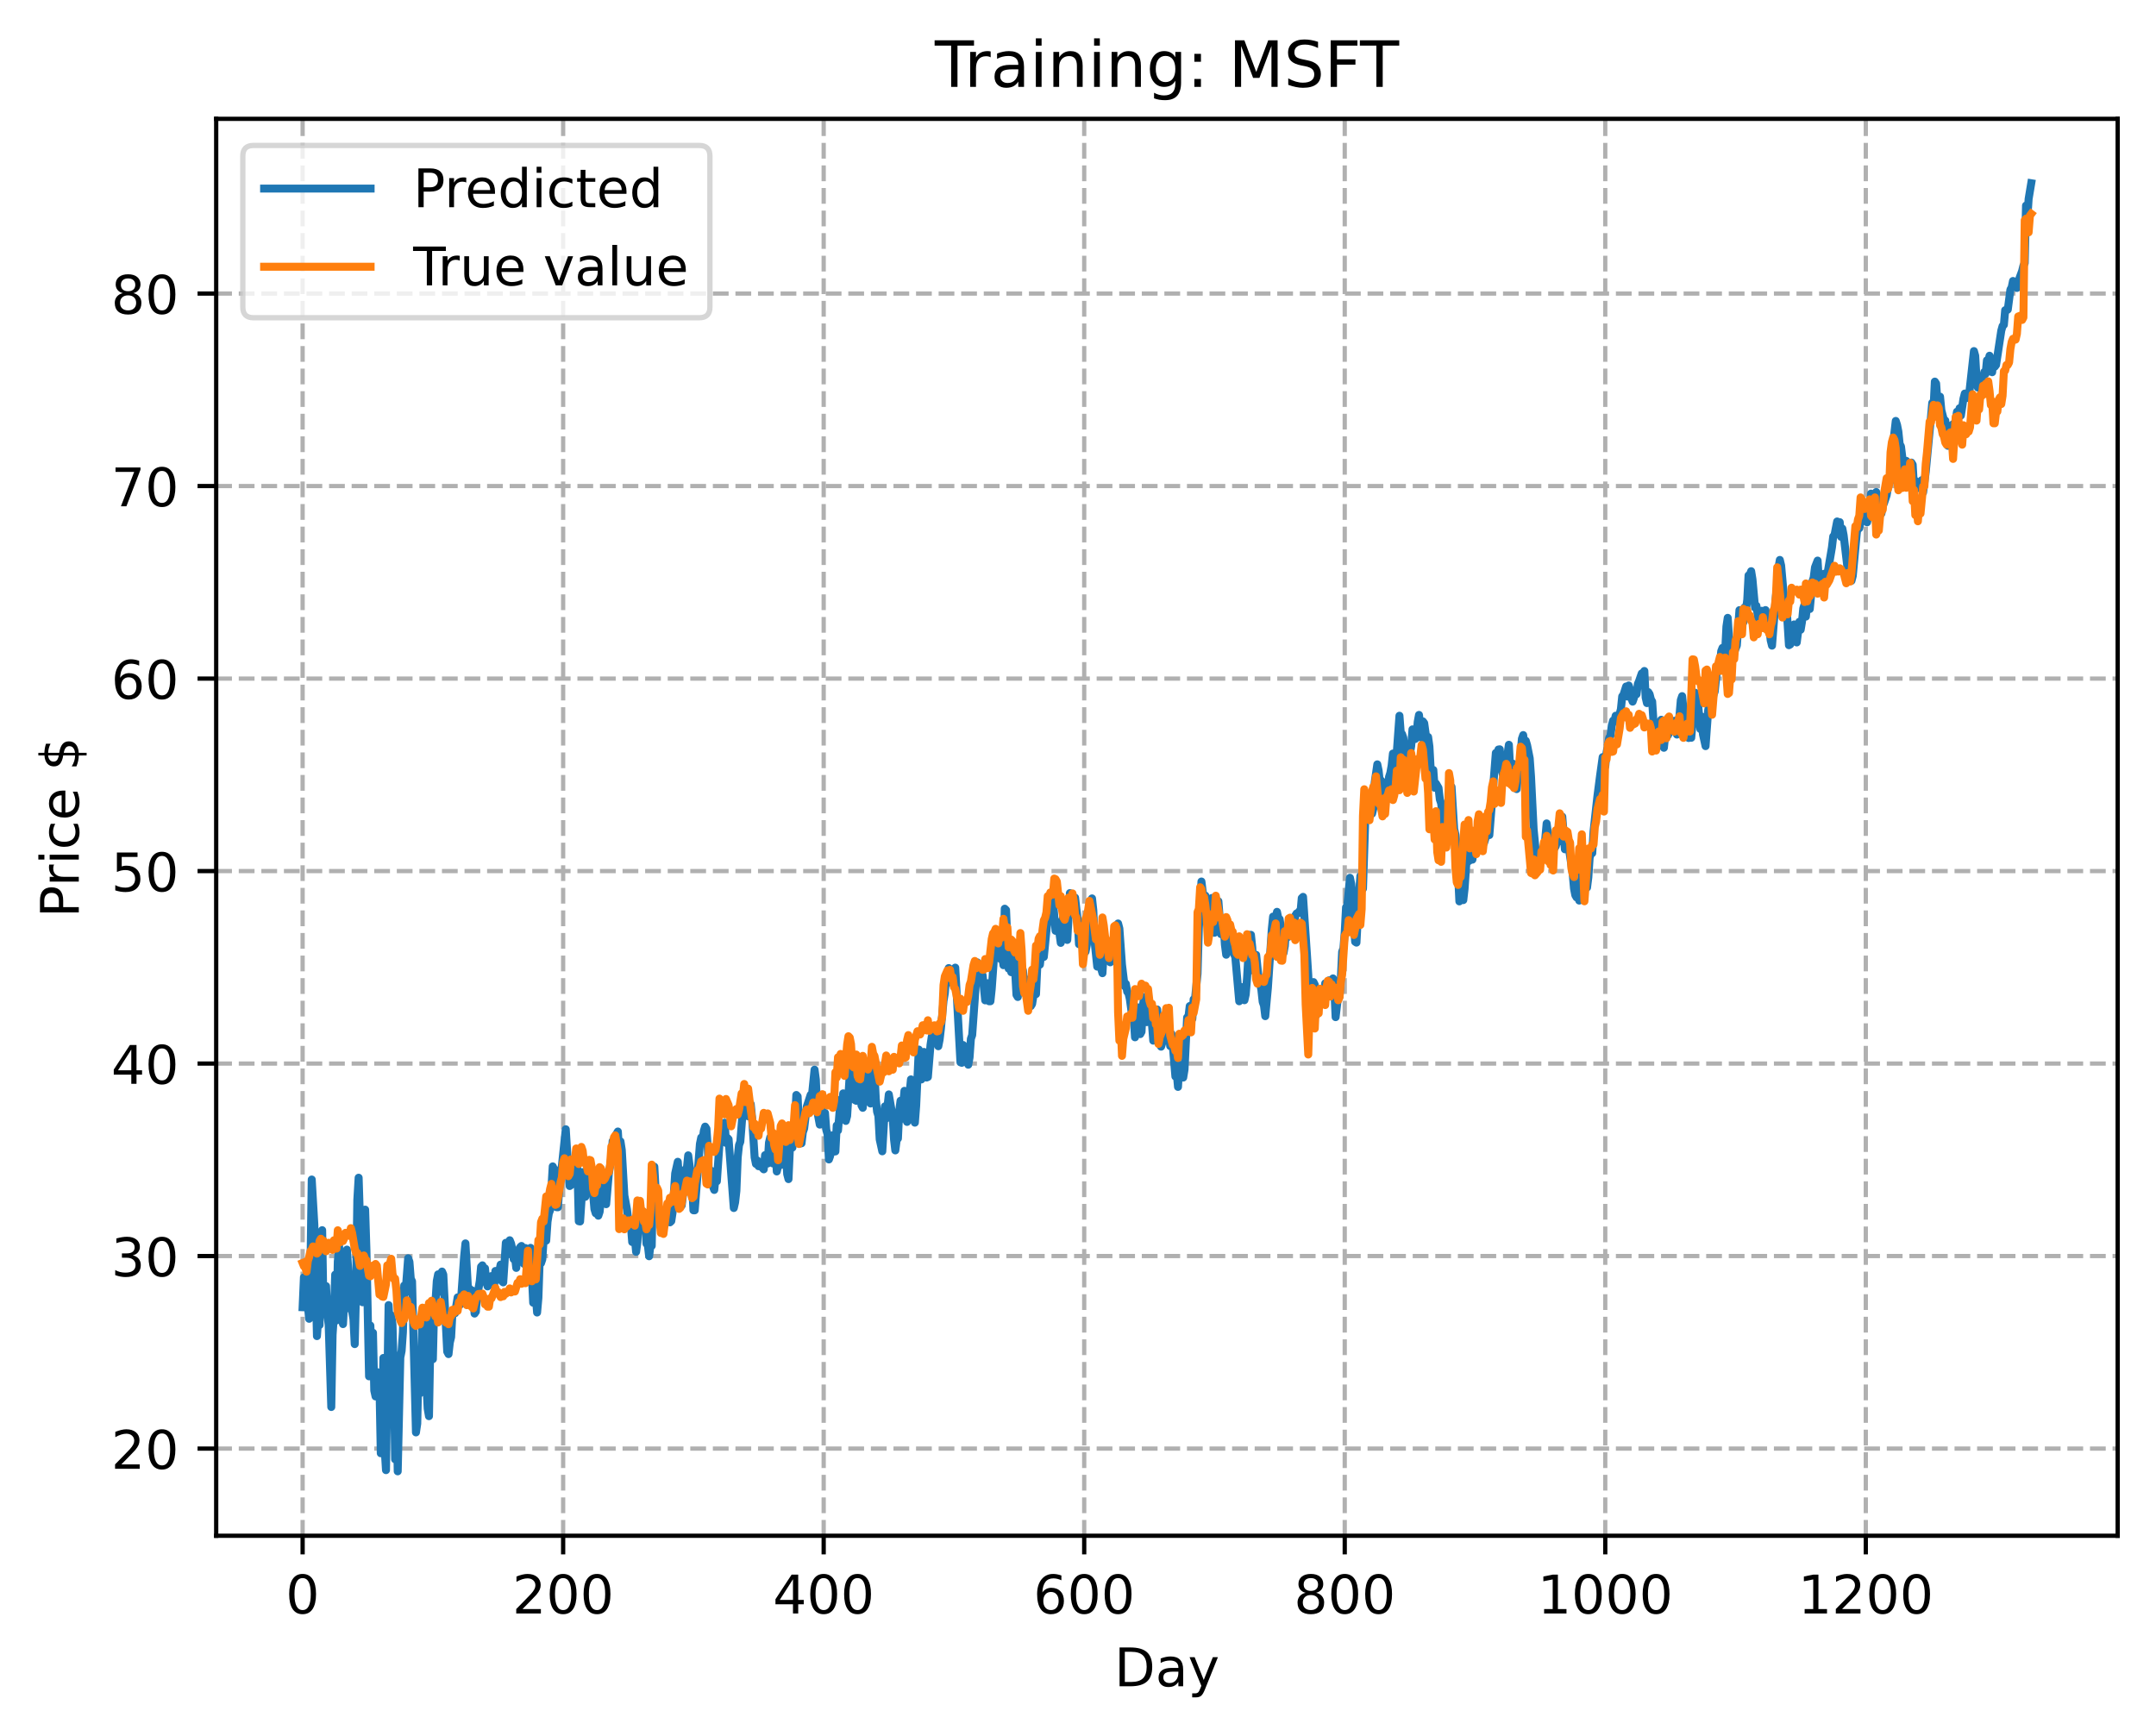 <?xml version="1.0" encoding="utf-8" standalone="no"?>
<!DOCTYPE svg PUBLIC "-//W3C//DTD SVG 1.1//EN"
  "http://www.w3.org/Graphics/SVG/1.1/DTD/svg11.dtd">
<!-- Created with matplotlib (https://matplotlib.org/) -->
<svg height="325.986pt" version="1.1" viewBox="0 0 404.923 325.986" width="404.923pt" xmlns="http://www.w3.org/2000/svg" xmlns:xlink="http://www.w3.org/1999/xlink">
 <defs>
  <style type="text/css">
*{stroke-linecap:butt;stroke-linejoin:round;}
  </style>
 </defs>
 <g id="figure_1">
  <g id="patch_1">
   <path d="M 0 325.986 
L 404.923 325.986 
L 404.923 0 
L 0 0 
z
" style="fill:#ffffff;"/>
  </g>
  <g id="axes_1">
   <g id="patch_2">
    <path d="M 40.603 288.43 
L 397.723 288.43 
L 397.723 22.318 
L 40.603 22.318 
z
" style="fill:#ffffff;"/>
   </g>
   <g id="matplotlib.axis_1">
    <g id="xtick_1">
     <g id="line2d_1">
      <path clip-path="url(#pfda81450ca)" d="M 56.836 288.43 
L 56.836 22.318 
" style="fill:none;stroke:#b0b0b0;stroke-dasharray:2.96,1.28;stroke-dashoffset:0;stroke-width:0.8;"/>
     </g>
     <g id="line2d_2">
      <defs>
       <path d="M 0 0 
L 0 3.5 
" id="mbbc06d4fe4" style="stroke:#000000;stroke-width:0.8;"/>
      </defs>
      <g>
       <use style="stroke:#000000;stroke-width:0.8;" x="56.836" xlink:href="#mbbc06d4fe4" y="288.43"/>
      </g>
     </g>
     <g id="text_1">
      <!-- 0 -->
      <defs>
       <path d="M 31.781 66.406 
Q 24.172 66.406 20.328 58.906 
Q 16.5 51.422 16.5 36.375 
Q 16.5 21.391 20.328 13.891 
Q 24.172 6.391 31.781 6.391 
Q 39.453 6.391 43.281 13.891 
Q 47.125 21.391 47.125 36.375 
Q 47.125 51.422 43.281 58.906 
Q 39.453 66.406 31.781 66.406 
z
M 31.781 74.219 
Q 44.047 74.219 50.516 64.516 
Q 56.984 54.828 56.984 36.375 
Q 56.984 17.969 50.516 8.266 
Q 44.047 -1.422 31.781 -1.422 
Q 19.531 -1.422 13.062 8.266 
Q 6.594 17.969 6.594 36.375 
Q 6.594 54.828 13.062 64.516 
Q 19.531 74.219 31.781 74.219 
z
" id="DejaVuSans-48"/>
      </defs>
      <g transform="translate(53.655 303.029)scale(0.1 -0.1)">
       <use xlink:href="#DejaVuSans-48"/>
      </g>
     </g>
    </g>
    <g id="xtick_2">
     <g id="line2d_3">
      <path clip-path="url(#pfda81450ca)" d="M 105.766 288.43 
L 105.766 22.318 
" style="fill:none;stroke:#b0b0b0;stroke-dasharray:2.96,1.28;stroke-dashoffset:0;stroke-width:0.8;"/>
     </g>
     <g id="line2d_4">
      <g>
       <use style="stroke:#000000;stroke-width:0.8;" x="105.766" xlink:href="#mbbc06d4fe4" y="288.43"/>
      </g>
     </g>
     <g id="text_2">
      <!-- 200 -->
      <defs>
       <path d="M 19.188 8.297 
L 53.609 8.297 
L 53.609 0 
L 7.328 0 
L 7.328 8.297 
Q 12.938 14.109 22.625 23.891 
Q 32.328 33.688 34.812 36.531 
Q 39.547 41.844 41.422 45.531 
Q 43.312 49.219 43.312 52.781 
Q 43.312 58.594 39.234 62.25 
Q 35.156 65.922 28.609 65.922 
Q 23.969 65.922 18.812 64.312 
Q 13.672 62.703 7.812 59.422 
L 7.812 69.391 
Q 13.766 71.781 18.938 73 
Q 24.125 74.219 28.422 74.219 
Q 39.75 74.219 46.484 68.547 
Q 53.219 62.891 53.219 53.422 
Q 53.219 48.922 51.531 44.891 
Q 49.859 40.875 45.406 35.406 
Q 44.188 33.984 37.641 27.219 
Q 31.109 20.453 19.188 8.297 
z
" id="DejaVuSans-50"/>
      </defs>
      <g transform="translate(96.223 303.029)scale(0.1 -0.1)">
       <use xlink:href="#DejaVuSans-50"/>
       <use x="63.623" xlink:href="#DejaVuSans-48"/>
       <use x="127.246" xlink:href="#DejaVuSans-48"/>
      </g>
     </g>
    </g>
    <g id="xtick_3">
     <g id="line2d_5">
      <path clip-path="url(#pfda81450ca)" d="M 154.697 288.43 
L 154.697 22.318 
" style="fill:none;stroke:#b0b0b0;stroke-dasharray:2.96,1.28;stroke-dashoffset:0;stroke-width:0.8;"/>
     </g>
     <g id="line2d_6">
      <g>
       <use style="stroke:#000000;stroke-width:0.8;" x="154.697" xlink:href="#mbbc06d4fe4" y="288.43"/>
      </g>
     </g>
     <g id="text_3">
      <!-- 400 -->
      <defs>
       <path d="M 37.797 64.312 
L 12.891 25.391 
L 37.797 25.391 
z
M 35.203 72.906 
L 47.609 72.906 
L 47.609 25.391 
L 58.016 25.391 
L 58.016 17.188 
L 47.609 17.188 
L 47.609 0 
L 37.797 0 
L 37.797 17.188 
L 4.891 17.188 
L 4.891 26.703 
z
" id="DejaVuSans-52"/>
      </defs>
      <g transform="translate(145.153 303.029)scale(0.1 -0.1)">
       <use xlink:href="#DejaVuSans-52"/>
       <use x="63.623" xlink:href="#DejaVuSans-48"/>
       <use x="127.246" xlink:href="#DejaVuSans-48"/>
      </g>
     </g>
    </g>
    <g id="xtick_4">
     <g id="line2d_7">
      <path clip-path="url(#pfda81450ca)" d="M 203.628 288.43 
L 203.628 22.318 
" style="fill:none;stroke:#b0b0b0;stroke-dasharray:2.96,1.28;stroke-dashoffset:0;stroke-width:0.8;"/>
     </g>
     <g id="line2d_8">
      <g>
       <use style="stroke:#000000;stroke-width:0.8;" x="203.628" xlink:href="#mbbc06d4fe4" y="288.43"/>
      </g>
     </g>
     <g id="text_4">
      <!-- 600 -->
      <defs>
       <path d="M 33.016 40.375 
Q 26.375 40.375 22.484 35.828 
Q 18.609 31.297 18.609 23.391 
Q 18.609 15.531 22.484 10.953 
Q 26.375 6.391 33.016 6.391 
Q 39.656 6.391 43.531 10.953 
Q 47.406 15.531 47.406 23.391 
Q 47.406 31.297 43.531 35.828 
Q 39.656 40.375 33.016 40.375 
z
M 52.594 71.297 
L 52.594 62.312 
Q 48.875 64.062 45.094 64.984 
Q 41.312 65.922 37.594 65.922 
Q 27.828 65.922 22.672 59.328 
Q 17.531 52.734 16.797 39.406 
Q 19.672 43.656 24.016 45.922 
Q 28.375 48.188 33.594 48.188 
Q 44.578 48.188 50.953 41.516 
Q 57.328 34.859 57.328 23.391 
Q 57.328 12.156 50.688 5.359 
Q 44.047 -1.422 33.016 -1.422 
Q 20.359 -1.422 13.672 8.266 
Q 6.984 17.969 6.984 36.375 
Q 6.984 53.656 15.188 63.938 
Q 23.391 74.219 37.203 74.219 
Q 40.922 74.219 44.703 73.484 
Q 48.484 72.75 52.594 71.297 
z
" id="DejaVuSans-54"/>
      </defs>
      <g transform="translate(194.084 303.029)scale(0.1 -0.1)">
       <use xlink:href="#DejaVuSans-54"/>
       <use x="63.623" xlink:href="#DejaVuSans-48"/>
       <use x="127.246" xlink:href="#DejaVuSans-48"/>
      </g>
     </g>
    </g>
    <g id="xtick_5">
     <g id="line2d_9">
      <path clip-path="url(#pfda81450ca)" d="M 252.558 288.43 
L 252.558 22.318 
" style="fill:none;stroke:#b0b0b0;stroke-dasharray:2.96,1.28;stroke-dashoffset:0;stroke-width:0.8;"/>
     </g>
     <g id="line2d_10">
      <g>
       <use style="stroke:#000000;stroke-width:0.8;" x="252.558" xlink:href="#mbbc06d4fe4" y="288.43"/>
      </g>
     </g>
     <g id="text_5">
      <!-- 800 -->
      <defs>
       <path d="M 31.781 34.625 
Q 24.75 34.625 20.719 30.859 
Q 16.703 27.094 16.703 20.516 
Q 16.703 13.922 20.719 10.156 
Q 24.75 6.391 31.781 6.391 
Q 38.812 6.391 42.859 10.172 
Q 46.922 13.969 46.922 20.516 
Q 46.922 27.094 42.891 30.859 
Q 38.875 34.625 31.781 34.625 
z
M 21.922 38.812 
Q 15.578 40.375 12.031 44.719 
Q 8.5 49.078 8.5 55.328 
Q 8.5 64.062 14.719 69.141 
Q 20.953 74.219 31.781 74.219 
Q 42.672 74.219 48.875 69.141 
Q 55.078 64.062 55.078 55.328 
Q 55.078 49.078 51.531 44.719 
Q 48 40.375 41.703 38.812 
Q 48.828 37.156 52.797 32.312 
Q 56.781 27.484 56.781 20.516 
Q 56.781 9.906 50.312 4.234 
Q 43.844 -1.422 31.781 -1.422 
Q 19.734 -1.422 13.25 4.234 
Q 6.781 9.906 6.781 20.516 
Q 6.781 27.484 10.781 32.312 
Q 14.797 37.156 21.922 38.812 
z
M 18.312 54.391 
Q 18.312 48.734 21.844 45.562 
Q 25.391 42.391 31.781 42.391 
Q 38.141 42.391 41.719 45.562 
Q 45.312 48.734 45.312 54.391 
Q 45.312 60.062 41.719 63.234 
Q 38.141 66.406 31.781 66.406 
Q 25.391 66.406 21.844 63.234 
Q 18.312 60.062 18.312 54.391 
z
" id="DejaVuSans-56"/>
      </defs>
      <g transform="translate(243.015 303.029)scale(0.1 -0.1)">
       <use xlink:href="#DejaVuSans-56"/>
       <use x="63.623" xlink:href="#DejaVuSans-48"/>
       <use x="127.246" xlink:href="#DejaVuSans-48"/>
      </g>
     </g>
    </g>
    <g id="xtick_6">
     <g id="line2d_11">
      <path clip-path="url(#pfda81450ca)" d="M 301.489 288.43 
L 301.489 22.318 
" style="fill:none;stroke:#b0b0b0;stroke-dasharray:2.96,1.28;stroke-dashoffset:0;stroke-width:0.8;"/>
     </g>
     <g id="line2d_12">
      <g>
       <use style="stroke:#000000;stroke-width:0.8;" x="301.489" xlink:href="#mbbc06d4fe4" y="288.43"/>
      </g>
     </g>
     <g id="text_6">
      <!-- 1000 -->
      <defs>
       <path d="M 12.406 8.297 
L 28.516 8.297 
L 28.516 63.922 
L 10.984 60.406 
L 10.984 69.391 
L 28.422 72.906 
L 38.281 72.906 
L 38.281 8.297 
L 54.391 8.297 
L 54.391 0 
L 12.406 0 
z
" id="DejaVuSans-49"/>
      </defs>
      <g transform="translate(288.764 303.029)scale(0.1 -0.1)">
       <use xlink:href="#DejaVuSans-49"/>
       <use x="63.623" xlink:href="#DejaVuSans-48"/>
       <use x="127.246" xlink:href="#DejaVuSans-48"/>
       <use x="190.869" xlink:href="#DejaVuSans-48"/>
      </g>
     </g>
    </g>
    <g id="xtick_7">
     <g id="line2d_13">
      <path clip-path="url(#pfda81450ca)" d="M 350.419 288.43 
L 350.419 22.318 
" style="fill:none;stroke:#b0b0b0;stroke-dasharray:2.96,1.28;stroke-dashoffset:0;stroke-width:0.8;"/>
     </g>
     <g id="line2d_14">
      <g>
       <use style="stroke:#000000;stroke-width:0.8;" x="350.419" xlink:href="#mbbc06d4fe4" y="288.43"/>
      </g>
     </g>
     <g id="text_7">
      <!-- 1200 -->
      <g transform="translate(337.694 303.029)scale(0.1 -0.1)">
       <use xlink:href="#DejaVuSans-49"/>
       <use x="63.623" xlink:href="#DejaVuSans-50"/>
       <use x="127.246" xlink:href="#DejaVuSans-48"/>
       <use x="190.869" xlink:href="#DejaVuSans-48"/>
      </g>
     </g>
    </g>
    <g id="text_8">
     <!-- Day -->
     <defs>
      <path d="M 19.672 64.797 
L 19.672 8.109 
L 31.594 8.109 
Q 46.688 8.109 53.688 14.938 
Q 60.688 21.781 60.688 36.531 
Q 60.688 51.172 53.688 57.984 
Q 46.688 64.797 31.594 64.797 
z
M 9.812 72.906 
L 30.078 72.906 
Q 51.266 72.906 61.172 64.094 
Q 71.094 55.281 71.094 36.531 
Q 71.094 17.672 61.125 8.828 
Q 51.172 0 30.078 0 
L 9.812 0 
z
" id="DejaVuSans-68"/>
      <path d="M 34.281 27.484 
Q 23.391 27.484 19.188 25 
Q 14.984 22.516 14.984 16.5 
Q 14.984 11.719 18.141 8.906 
Q 21.297 6.109 26.703 6.109 
Q 34.188 6.109 38.703 11.406 
Q 43.219 16.703 43.219 25.484 
L 43.219 27.484 
z
M 52.203 31.203 
L 52.203 0 
L 43.219 0 
L 43.219 8.297 
Q 40.141 3.328 35.547 0.953 
Q 30.953 -1.422 24.312 -1.422 
Q 15.922 -1.422 10.953 3.297 
Q 6 8.016 6 15.922 
Q 6 25.141 12.172 29.828 
Q 18.359 34.516 30.609 34.516 
L 43.219 34.516 
L 43.219 35.406 
Q 43.219 41.609 39.141 45 
Q 35.062 48.391 27.688 48.391 
Q 23 48.391 18.547 47.266 
Q 14.109 46.141 10.016 43.891 
L 10.016 52.203 
Q 14.938 54.109 19.578 55.047 
Q 24.219 56 28.609 56 
Q 40.484 56 46.344 49.844 
Q 52.203 43.703 52.203 31.203 
z
" id="DejaVuSans-97"/>
      <path d="M 32.172 -5.078 
Q 28.375 -14.844 24.75 -17.812 
Q 21.141 -20.797 15.094 -20.797 
L 7.906 -20.797 
L 7.906 -13.281 
L 13.188 -13.281 
Q 16.891 -13.281 18.938 -11.516 
Q 21 -9.766 23.484 -3.219 
L 25.094 0.875 
L 2.984 54.688 
L 12.5 54.688 
L 29.594 11.922 
L 46.688 54.688 
L 56.203 54.688 
z
" id="DejaVuSans-121"/>
     </defs>
     <g transform="translate(209.29 316.707)scale(0.1 -0.1)">
      <use xlink:href="#DejaVuSans-68"/>
      <use x="77.002" xlink:href="#DejaVuSans-97"/>
      <use x="138.281" xlink:href="#DejaVuSans-121"/>
     </g>
    </g>
   </g>
   <g id="matplotlib.axis_2">
    <g id="ytick_1">
     <g id="line2d_15">
      <path clip-path="url(#pfda81450ca)" d="M 40.603 272.061 
L 397.723 272.061 
" style="fill:none;stroke:#b0b0b0;stroke-dasharray:2.96,1.28;stroke-dashoffset:0;stroke-width:0.8;"/>
     </g>
     <g id="line2d_16">
      <defs>
       <path d="M 0 0 
L -3.5 0 
" id="mb1c5338711" style="stroke:#000000;stroke-width:0.8;"/>
      </defs>
      <g>
       <use style="stroke:#000000;stroke-width:0.8;" x="40.603" xlink:href="#mb1c5338711" y="272.061"/>
      </g>
     </g>
     <g id="text_9">
      <!-- 20 -->
      <g transform="translate(20.878 275.86)scale(0.1 -0.1)">
       <use xlink:href="#DejaVuSans-50"/>
       <use x="63.623" xlink:href="#DejaVuSans-48"/>
      </g>
     </g>
    </g>
    <g id="ytick_2">
     <g id="line2d_17">
      <path clip-path="url(#pfda81450ca)" d="M 40.603 235.907 
L 397.723 235.907 
" style="fill:none;stroke:#b0b0b0;stroke-dasharray:2.96,1.28;stroke-dashoffset:0;stroke-width:0.8;"/>
     </g>
     <g id="line2d_18">
      <g>
       <use style="stroke:#000000;stroke-width:0.8;" x="40.603" xlink:href="#mb1c5338711" y="235.907"/>
      </g>
     </g>
     <g id="text_10">
      <!-- 30 -->
      <defs>
       <path d="M 40.578 39.312 
Q 47.656 37.797 51.625 33 
Q 55.609 28.219 55.609 21.188 
Q 55.609 10.406 48.188 4.484 
Q 40.766 -1.422 27.094 -1.422 
Q 22.516 -1.422 17.656 -0.516 
Q 12.797 0.391 7.625 2.203 
L 7.625 11.719 
Q 11.719 9.328 16.594 8.109 
Q 21.484 6.891 26.812 6.891 
Q 36.078 6.891 40.938 10.547 
Q 45.797 14.203 45.797 21.188 
Q 45.797 27.641 41.281 31.266 
Q 36.766 34.906 28.719 34.906 
L 20.219 34.906 
L 20.219 43.016 
L 29.109 43.016 
Q 36.375 43.016 40.234 45.922 
Q 44.094 48.828 44.094 54.297 
Q 44.094 59.906 40.109 62.906 
Q 36.141 65.922 28.719 65.922 
Q 24.656 65.922 20.016 65.031 
Q 15.375 64.156 9.812 62.312 
L 9.812 71.094 
Q 15.438 72.656 20.344 73.438 
Q 25.25 74.219 29.594 74.219 
Q 40.828 74.219 47.359 69.109 
Q 53.906 64.016 53.906 55.328 
Q 53.906 49.266 50.438 45.094 
Q 46.969 40.922 40.578 39.312 
z
" id="DejaVuSans-51"/>
      </defs>
      <g transform="translate(20.878 239.706)scale(0.1 -0.1)">
       <use xlink:href="#DejaVuSans-51"/>
       <use x="63.623" xlink:href="#DejaVuSans-48"/>
      </g>
     </g>
    </g>
    <g id="ytick_3">
     <g id="line2d_19">
      <path clip-path="url(#pfda81450ca)" d="M 40.603 199.753 
L 397.723 199.753 
" style="fill:none;stroke:#b0b0b0;stroke-dasharray:2.96,1.28;stroke-dashoffset:0;stroke-width:0.8;"/>
     </g>
     <g id="line2d_20">
      <g>
       <use style="stroke:#000000;stroke-width:0.8;" x="40.603" xlink:href="#mb1c5338711" y="199.753"/>
      </g>
     </g>
     <g id="text_11">
      <!-- 40 -->
      <g transform="translate(20.878 203.552)scale(0.1 -0.1)">
       <use xlink:href="#DejaVuSans-52"/>
       <use x="63.623" xlink:href="#DejaVuSans-48"/>
      </g>
     </g>
    </g>
    <g id="ytick_4">
     <g id="line2d_21">
      <path clip-path="url(#pfda81450ca)" d="M 40.603 163.598 
L 397.723 163.598 
" style="fill:none;stroke:#b0b0b0;stroke-dasharray:2.96,1.28;stroke-dashoffset:0;stroke-width:0.8;"/>
     </g>
     <g id="line2d_22">
      <g>
       <use style="stroke:#000000;stroke-width:0.8;" x="40.603" xlink:href="#mb1c5338711" y="163.598"/>
      </g>
     </g>
     <g id="text_12">
      <!-- 50 -->
      <defs>
       <path d="M 10.797 72.906 
L 49.516 72.906 
L 49.516 64.594 
L 19.828 64.594 
L 19.828 46.734 
Q 21.969 47.469 24.109 47.828 
Q 26.266 48.188 28.422 48.188 
Q 40.625 48.188 47.75 41.5 
Q 54.891 34.812 54.891 23.391 
Q 54.891 11.625 47.562 5.094 
Q 40.234 -1.422 26.906 -1.422 
Q 22.312 -1.422 17.547 -0.641 
Q 12.797 0.141 7.719 1.703 
L 7.719 11.625 
Q 12.109 9.234 16.797 8.062 
Q 21.484 6.891 26.703 6.891 
Q 35.156 6.891 40.078 11.328 
Q 45.016 15.766 45.016 23.391 
Q 45.016 31 40.078 35.438 
Q 35.156 39.891 26.703 39.891 
Q 22.75 39.891 18.812 39.016 
Q 14.891 38.141 10.797 36.281 
z
" id="DejaVuSans-53"/>
      </defs>
      <g transform="translate(20.878 167.398)scale(0.1 -0.1)">
       <use xlink:href="#DejaVuSans-53"/>
       <use x="63.623" xlink:href="#DejaVuSans-48"/>
      </g>
     </g>
    </g>
    <g id="ytick_5">
     <g id="line2d_23">
      <path clip-path="url(#pfda81450ca)" d="M 40.603 127.444 
L 397.723 127.444 
" style="fill:none;stroke:#b0b0b0;stroke-dasharray:2.96,1.28;stroke-dashoffset:0;stroke-width:0.8;"/>
     </g>
     <g id="line2d_24">
      <g>
       <use style="stroke:#000000;stroke-width:0.8;" x="40.603" xlink:href="#mb1c5338711" y="127.444"/>
      </g>
     </g>
     <g id="text_13">
      <!-- 60 -->
      <g transform="translate(20.878 131.243)scale(0.1 -0.1)">
       <use xlink:href="#DejaVuSans-54"/>
       <use x="63.623" xlink:href="#DejaVuSans-48"/>
      </g>
     </g>
    </g>
    <g id="ytick_6">
     <g id="line2d_25">
      <path clip-path="url(#pfda81450ca)" d="M 40.603 91.29 
L 397.723 91.29 
" style="fill:none;stroke:#b0b0b0;stroke-dasharray:2.96,1.28;stroke-dashoffset:0;stroke-width:0.8;"/>
     </g>
     <g id="line2d_26">
      <g>
       <use style="stroke:#000000;stroke-width:0.8;" x="40.603" xlink:href="#mb1c5338711" y="91.29"/>
      </g>
     </g>
     <g id="text_14">
      <!-- 70 -->
      <defs>
       <path d="M 8.203 72.906 
L 55.078 72.906 
L 55.078 68.703 
L 28.609 0 
L 18.312 0 
L 43.219 64.594 
L 8.203 64.594 
z
" id="DejaVuSans-55"/>
      </defs>
      <g transform="translate(20.878 95.089)scale(0.1 -0.1)">
       <use xlink:href="#DejaVuSans-55"/>
       <use x="63.623" xlink:href="#DejaVuSans-48"/>
      </g>
     </g>
    </g>
    <g id="ytick_7">
     <g id="line2d_27">
      <path clip-path="url(#pfda81450ca)" d="M 40.603 55.136 
L 397.723 55.136 
" style="fill:none;stroke:#b0b0b0;stroke-dasharray:2.96,1.28;stroke-dashoffset:0;stroke-width:0.8;"/>
     </g>
     <g id="line2d_28">
      <g>
       <use style="stroke:#000000;stroke-width:0.8;" x="40.603" xlink:href="#mb1c5338711" y="55.136"/>
      </g>
     </g>
     <g id="text_15">
      <!-- 80 -->
      <g transform="translate(20.878 58.935)scale(0.1 -0.1)">
       <use xlink:href="#DejaVuSans-56"/>
       <use x="63.623" xlink:href="#DejaVuSans-48"/>
      </g>
     </g>
    </g>
    <g id="text_16">
     <!-- Price $ -->
     <defs>
      <path d="M 19.672 64.797 
L 19.672 37.406 
L 32.078 37.406 
Q 38.969 37.406 42.719 40.969 
Q 46.484 44.531 46.484 51.125 
Q 46.484 57.672 42.719 61.234 
Q 38.969 64.797 32.078 64.797 
z
M 9.812 72.906 
L 32.078 72.906 
Q 44.344 72.906 50.609 67.359 
Q 56.891 61.812 56.891 51.125 
Q 56.891 40.328 50.609 34.812 
Q 44.344 29.297 32.078 29.297 
L 19.672 29.297 
L 19.672 0 
L 9.812 0 
z
" id="DejaVuSans-80"/>
      <path d="M 41.109 46.297 
Q 39.594 47.172 37.812 47.578 
Q 36.031 48 33.891 48 
Q 26.266 48 22.188 43.047 
Q 18.109 38.094 18.109 28.812 
L 18.109 0 
L 9.078 0 
L 9.078 54.688 
L 18.109 54.688 
L 18.109 46.188 
Q 20.953 51.172 25.484 53.578 
Q 30.031 56 36.531 56 
Q 37.453 56 38.578 55.875 
Q 39.703 55.766 41.062 55.516 
z
" id="DejaVuSans-114"/>
      <path d="M 9.422 54.688 
L 18.406 54.688 
L 18.406 0 
L 9.422 0 
z
M 9.422 75.984 
L 18.406 75.984 
L 18.406 64.594 
L 9.422 64.594 
z
" id="DejaVuSans-105"/>
      <path d="M 48.781 52.594 
L 48.781 44.188 
Q 44.969 46.297 41.141 47.344 
Q 37.312 48.391 33.406 48.391 
Q 24.656 48.391 19.812 42.844 
Q 14.984 37.312 14.984 27.297 
Q 14.984 17.281 19.812 11.734 
Q 24.656 6.203 33.406 6.203 
Q 37.312 6.203 41.141 7.25 
Q 44.969 8.297 48.781 10.406 
L 48.781 2.094 
Q 45.016 0.344 40.984 -0.531 
Q 36.969 -1.422 32.422 -1.422 
Q 20.062 -1.422 12.781 6.344 
Q 5.516 14.109 5.516 27.297 
Q 5.516 40.672 12.859 48.328 
Q 20.219 56 33.016 56 
Q 37.156 56 41.109 55.141 
Q 45.062 54.297 48.781 52.594 
z
" id="DejaVuSans-99"/>
      <path d="M 56.203 29.594 
L 56.203 25.203 
L 14.891 25.203 
Q 15.484 15.922 20.484 11.062 
Q 25.484 6.203 34.422 6.203 
Q 39.594 6.203 44.453 7.469 
Q 49.312 8.734 54.109 11.281 
L 54.109 2.781 
Q 49.266 0.734 44.188 -0.344 
Q 39.109 -1.422 33.891 -1.422 
Q 20.797 -1.422 13.156 6.188 
Q 5.516 13.812 5.516 26.812 
Q 5.516 40.234 12.766 48.109 
Q 20.016 56 32.328 56 
Q 43.359 56 49.781 48.891 
Q 56.203 41.797 56.203 29.594 
z
M 47.219 32.234 
Q 47.125 39.594 43.094 43.984 
Q 39.062 48.391 32.422 48.391 
Q 24.906 48.391 20.391 44.141 
Q 15.875 39.891 15.188 32.172 
z
" id="DejaVuSans-101"/>
      <path id="DejaVuSans-32"/>
      <path d="M 33.797 -14.703 
L 28.906 -14.703 
L 28.859 0 
Q 23.734 0.094 18.609 1.188 
Q 13.484 2.297 8.297 4.5 
L 8.297 13.281 
Q 13.281 10.156 18.375 8.562 
Q 23.484 6.984 28.906 6.938 
L 28.906 29.203 
Q 18.109 30.953 13.203 35.156 
Q 8.297 39.359 8.297 46.688 
Q 8.297 54.641 13.625 59.219 
Q 18.953 63.812 28.906 64.5 
L 28.906 75.984 
L 33.797 75.984 
L 33.797 64.656 
Q 38.328 64.453 42.578 63.688 
Q 46.828 62.938 50.875 61.625 
L 50.875 53.078 
Q 46.828 55.125 42.547 56.25 
Q 38.281 57.375 33.797 57.562 
L 33.797 36.719 
Q 44.875 35.016 50.094 30.609 
Q 55.328 26.219 55.328 18.609 
Q 55.328 10.359 49.781 5.594 
Q 44.234 0.828 33.797 0.094 
z
M 28.906 37.594 
L 28.906 57.625 
Q 23.25 56.984 20.266 54.391 
Q 17.281 51.812 17.281 47.516 
Q 17.281 43.312 20.031 40.969 
Q 22.797 38.625 28.906 37.594 
z
M 33.797 28.219 
L 33.797 7.078 
Q 39.984 7.906 43.141 10.594 
Q 46.297 13.281 46.297 17.672 
Q 46.297 21.969 43.281 24.5 
Q 40.281 27.047 33.797 28.219 
z
" id="DejaVuSans-36"/>
     </defs>
     <g transform="translate(14.798 172.342)rotate(-90)scale(0.1 -0.1)">
      <use xlink:href="#DejaVuSans-80"/>
      <use x="58.553" xlink:href="#DejaVuSans-114"/>
      <use x="99.666" xlink:href="#DejaVuSans-105"/>
      <use x="127.449" xlink:href="#DejaVuSans-99"/>
      <use x="182.43" xlink:href="#DejaVuSans-101"/>
      <use x="243.953" xlink:href="#DejaVuSans-32"/>
      <use x="275.74" xlink:href="#DejaVuSans-36"/>
     </g>
    </g>
   </g>
   <g id="line2d_29">
    <path clip-path="url(#pfda81450ca)" d="M 56.836 245.514 
L 57.081 239.884 
L 57.325 245.242 
L 57.57 245.012 
L 57.814 245.16 
L 58.059 247.688 
L 58.304 238.262 
L 58.548 221.531 
L 59.038 230.004 
L 59.527 250.939 
L 59.772 247.424 
L 60.016 248.866 
L 60.261 235.841 
L 60.506 231.044 
L 60.75 245.723 
L 61.24 241.543 
L 61.484 247.022 
L 61.729 248.779 
L 62.218 264.254 
L 62.463 250.666 
L 62.708 247.07 
L 62.952 239.389 
L 63.197 248.001 
L 63.441 236.954 
L 63.686 234.077 
L 63.931 239.01 
L 64.175 247.59 
L 64.42 248.682 
L 64.665 244.079 
L 64.909 236.658 
L 65.154 234.696 
L 65.888 245.883 
L 66.133 246.299 
L 66.377 247.714 
L 66.622 252.439 
L 66.867 242.507 
L 67.111 225.331 
L 67.356 221.192 
L 68.09 244.58 
L 68.335 233.258 
L 68.579 227.187 
L 68.824 234.903 
L 69.313 258.49 
L 69.558 248.951 
L 69.802 255.071 
L 70.047 250.31 
L 70.292 261.164 
L 70.536 262.267 
L 70.781 257.688 
L 71.026 260.297 
L 71.27 260.373 
L 71.515 272.942 
L 71.76 267.256 
L 72.004 255.042 
L 72.249 272.187 
L 72.494 276.111 
L 72.983 245.116 
L 73.228 249.401 
L 73.472 247.01 
L 73.717 248.76 
L 73.962 257.539 
L 74.206 274.082 
L 74.451 262.521 
L 74.696 276.334 
L 75.185 254.955 
L 75.429 253.71 
L 75.674 250.189 
L 75.919 241.437 
L 76.163 242.776 
L 76.653 236.317 
L 76.897 236.994 
L 77.142 240.143 
L 77.387 240.653 
L 77.876 259.484 
L 78.121 269.023 
L 78.365 267.368 
L 78.61 255.972 
L 78.855 261.693 
L 79.099 258.165 
L 79.344 245.898 
L 79.589 248.843 
L 79.833 245.708 
L 80.078 259.807 
L 80.323 264.559 
L 80.567 265.974 
L 80.812 252.531 
L 81.056 247.245 
L 81.301 255.269 
L 81.546 244.961 
L 81.79 244.499 
L 82.035 240.582 
L 82.28 239.339 
L 82.524 240.548 
L 82.769 242.606 
L 83.014 238.816 
L 83.258 239.383 
L 83.992 253.853 
L 84.237 254.316 
L 84.482 252.135 
L 84.726 251.122 
L 84.971 246.561 
L 85.216 246.261 
L 85.46 246.645 
L 85.95 243.663 
L 86.439 245.028 
L 86.684 242.726 
L 87.173 235.928 
L 87.417 233.526 
L 87.907 242.356 
L 88.151 241.996 
L 88.396 242.425 
L 88.641 242.351 
L 88.885 243.289 
L 89.13 246.706 
L 89.375 246.338 
L 89.619 242.904 
L 89.864 242.041 
L 90.109 240.587 
L 90.353 237.908 
L 90.598 237.648 
L 90.843 238.826 
L 91.087 238.207 
L 91.332 240.815 
L 91.577 241.604 
L 91.821 241.232 
L 92.066 240.046 
L 92.311 239.664 
L 92.555 240.88 
L 92.8 241.463 
L 93.044 238.705 
L 93.289 238.848 
L 93.778 238.718 
L 94.023 237.51 
L 94.268 240.624 
L 94.512 240.85 
L 95.002 233.414 
L 95.246 233.546 
L 95.491 235.553 
L 95.736 232.936 
L 95.98 233.535 
L 96.225 234.631 
L 96.47 236.479 
L 96.714 236.021 
L 96.959 238.129 
L 97.204 234.99 
L 97.448 234.74 
L 97.693 234.23 
L 97.938 234.011 
L 98.182 236.224 
L 98.427 237.385 
L 98.672 234.398 
L 98.916 237.311 
L 99.161 237.388 
L 99.65 234.364 
L 100.139 244.672 
L 100.384 244.369 
L 100.629 243.499 
L 100.873 246.508 
L 101.118 243.744 
L 101.363 236.535 
L 101.607 237.241 
L 101.852 236.515 
L 102.097 232.819 
L 102.341 232.799 
L 102.586 233.007 
L 102.831 229.446 
L 103.075 227.9 
L 103.32 227.268 
L 103.809 219.064 
L 104.054 219.63 
L 104.543 226.73 
L 104.788 226.739 
L 105.277 219.813 
L 105.522 219.03 
L 106.256 212.09 
L 106.745 219.914 
L 106.99 222.751 
L 107.234 222.582 
L 107.479 218.392 
L 107.724 221.153 
L 107.968 222.325 
L 108.213 219.665 
L 108.458 219.55 
L 108.702 229.359 
L 108.947 229.408 
L 109.192 225.734 
L 109.436 220.137 
L 109.681 220.483 
L 109.926 224.78 
L 110.17 223.1 
L 110.415 222.689 
L 110.66 223.551 
L 110.904 220.563 
L 111.149 221.394 
L 111.638 227.076 
L 111.883 227.87 
L 112.127 225.427 
L 112.372 228.323 
L 112.617 227.589 
L 113.106 222.585 
L 113.595 225.727 
L 113.84 226.164 
L 114.329 220.559 
L 114.819 217.41 
L 115.063 214.315 
L 115.308 215.46 
L 115.553 215.98 
L 115.797 212.936 
L 116.042 212.514 
L 116.287 216.484 
L 116.531 214.368 
L 116.776 215.98 
L 117.265 224.519 
L 117.754 227.153 
L 117.999 229.244 
L 118.244 229.46 
L 118.488 230.177 
L 118.733 233.267 
L 119.222 232.448 
L 119.467 235.109 
L 119.712 233.313 
L 119.956 228.704 
L 120.201 229.424 
L 120.446 229.229 
L 120.935 227.651 
L 121.18 229.789 
L 121.424 233.591 
L 121.669 233.847 
L 121.914 235.94 
L 122.158 233.883 
L 122.403 233.993 
L 122.648 220.658 
L 122.892 219.125 
L 123.381 228.11 
L 123.626 227.876 
L 123.871 227.985 
L 124.115 229.313 
L 124.605 228.717 
L 124.849 228.764 
L 125.094 229.445 
L 125.339 227.365 
L 125.583 226.938 
L 125.828 229.571 
L 126.073 229.34 
L 126.317 227.724 
L 126.807 220.384 
L 127.296 218.198 
L 127.785 225.373 
L 128.03 226.411 
L 128.275 224.385 
L 128.519 220.095 
L 128.764 219.561 
L 129.008 219.346 
L 129.253 216.987 
L 129.987 222.394 
L 130.232 227.308 
L 130.476 227.314 
L 131.455 214.825 
L 131.7 213.65 
L 131.944 214.153 
L 132.189 212.385 
L 132.434 211.595 
L 132.678 211.985 
L 132.923 215.443 
L 133.168 221.229 
L 133.412 220.159 
L 133.657 219.916 
L 133.902 222.851 
L 134.146 223.484 
L 134.391 221.084 
L 134.636 221.863 
L 135.369 211.191 
L 135.614 213.022 
L 135.859 211.132 
L 136.103 210.86 
L 136.348 214.651 
L 136.593 213.701 
L 136.837 213.96 
L 137.816 226.881 
L 138.061 225.814 
L 138.305 223.649 
L 138.55 217.362 
L 138.795 215.069 
L 139.039 214.427 
L 139.529 208.291 
L 139.773 207.092 
L 140.018 209.094 
L 140.263 205.85 
L 140.507 209.645 
L 140.752 208.932 
L 140.996 207.354 
L 141.241 209.827 
L 141.73 217.376 
L 141.975 218.597 
L 142.22 217.945 
L 142.464 219.028 
L 142.709 218.544 
L 142.954 218.702 
L 143.198 219.363 
L 143.443 219.616 
L 143.688 216.946 
L 143.932 217.401 
L 144.177 218.52 
L 144.422 214.606 
L 144.666 213.601 
L 145.156 218.504 
L 145.4 218.555 
L 145.645 216.104 
L 145.89 220.015 
L 146.134 218.964 
L 146.379 218.647 
L 146.624 218.81 
L 147.113 212.499 
L 147.357 213.224 
L 147.847 220.527 
L 148.091 221.45 
L 148.336 216.012 
L 148.581 213.336 
L 148.825 215.537 
L 149.315 210.843 
L 149.559 205.653 
L 149.804 205.92 
L 150.049 211.76 
L 150.293 214.769 
L 150.538 214.72 
L 150.783 212.654 
L 151.027 211.952 
L 151.517 207.866 
L 152.251 205.619 
L 152.495 205.716 
L 152.984 200.897 
L 153.229 202.787 
L 153.474 208.622 
L 153.963 211.218 
L 154.208 207.977 
L 154.452 210.014 
L 154.697 208.934 
L 154.942 209.017 
L 155.186 212.221 
L 155.431 213.035 
L 155.676 217.76 
L 155.92 217.075 
L 156.165 214.412 
L 156.41 213.214 
L 156.654 216.285 
L 156.899 216.252 
L 157.144 211.383 
L 157.388 212.313 
L 157.878 206.505 
L 158.122 207.693 
L 158.367 205.349 
L 158.612 206.582 
L 158.856 210.522 
L 159.101 209.599 
L 159.59 201.85 
L 159.835 200.362 
L 160.079 203.518 
L 160.324 204.594 
L 160.569 206.612 
L 160.813 206.742 
L 161.058 201.8 
L 161.303 199.356 
L 161.792 207.596 
L 162.037 208.062 
L 162.526 201.393 
L 162.771 204.876 
L 163.015 206.445 
L 163.26 205.831 
L 163.505 207.254 
L 163.749 201.37 
L 163.994 200.591 
L 164.239 201.471 
L 164.483 206.4 
L 164.728 208.794 
L 164.972 209.58 
L 165.217 213.99 
L 165.706 216.23 
L 166.196 207.785 
L 166.44 210.068 
L 166.93 205.543 
L 167.664 209.837 
L 167.908 214.01 
L 168.153 216.06 
L 168.398 214.142 
L 168.642 213.831 
L 168.887 208.602 
L 169.132 206.731 
L 169.376 210.127 
L 169.866 204.875 
L 170.355 210.709 
L 170.6 206.599 
L 170.844 205.188 
L 171.089 202.724 
L 171.578 210.161 
L 171.823 210.848 
L 172.067 207.688 
L 172.557 197.12 
L 172.801 198.371 
L 173.046 202.733 
L 173.535 197.568 
L 173.78 198.566 
L 174.025 202.377 
L 174.269 202.273 
L 174.759 196.264 
L 175.003 194.66 
L 175.248 194.504 
L 175.493 193.923 
L 175.737 192.812 
L 175.982 192.685 
L 176.227 196.495 
L 176.471 195.248 
L 176.716 193.17 
L 177.205 187.973 
L 177.45 186.523 
L 177.694 183.398 
L 177.939 182.894 
L 178.184 181.815 
L 178.428 182.133 
L 178.673 184.577 
L 178.918 183.438 
L 179.162 183.112 
L 179.407 181.735 
L 180.386 199.52 
L 180.63 199.608 
L 180.875 196.264 
L 181.12 198.43 
L 181.364 198.965 
L 181.609 197.104 
L 181.854 199.965 
L 182.098 198.574 
L 182.343 195.102 
L 182.588 194.4 
L 183.566 180.751 
L 183.811 182.618 
L 184.055 181.899 
L 184.3 183.521 
L 184.545 183.154 
L 185.034 187.882 
L 185.279 185.394 
L 185.523 184.656 
L 185.768 188.051 
L 186.013 188.047 
L 186.257 185.74 
L 186.747 178.905 
L 187.236 177.072 
L 187.481 176.804 
L 187.725 179.621 
L 187.97 180.156 
L 188.215 179.187 
L 188.459 181.275 
L 188.704 170.666 
L 188.948 170.91 
L 189.438 181.927 
L 189.682 180.796 
L 189.927 182.591 
L 190.172 178.755 
L 190.416 178.077 
L 190.906 186.847 
L 191.15 187.247 
L 191.395 182.584 
L 191.64 180.625 
L 192.129 182.327 
L 192.374 184.987 
L 192.618 186.417 
L 193.108 184.003 
L 193.352 185.392 
L 193.597 188.961 
L 193.842 188.568 
L 194.331 185.528 
L 194.575 186.709 
L 194.82 181.377 
L 195.065 180.273 
L 195.309 181.176 
L 195.554 178.888 
L 195.799 178.522 
L 196.043 179.725 
L 196.533 174.763 
L 196.777 172.472 
L 197.267 170.35 
L 197.511 170.947 
L 197.756 169.119 
L 198.245 174.821 
L 198.49 173.111 
L 198.735 174.707 
L 198.979 175.302 
L 199.224 177.086 
L 199.469 174.786 
L 199.713 171.281 
L 200.203 176.229 
L 200.447 176.531 
L 200.936 167.738 
L 201.181 168.777 
L 201.426 171.607 
L 201.915 168.594 
L 202.404 172.846 
L 202.649 177.335 
L 203.138 173.565 
L 203.383 174.346 
L 203.628 177.469 
L 203.872 178.755 
L 204.117 177.502 
L 204.362 174.11 
L 204.606 173.28 
L 204.851 169.964 
L 205.096 168.734 
L 205.34 170.997 
L 205.585 176.906 
L 206.074 181.544 
L 206.319 180.308 
L 206.563 180.261 
L 206.808 181.913 
L 207.053 182.777 
L 207.297 178.743 
L 207.542 177.2 
L 207.787 177.935 
L 208.031 177.613 
L 208.521 180.731 
L 208.765 180.198 
L 209.01 177.775 
L 209.255 177.187 
L 209.499 177.766 
L 209.989 173.443 
L 210.233 174.387 
L 210.723 181.182 
L 211.212 185.214 
L 211.457 184.782 
L 211.701 186.248 
L 211.946 186.559 
L 212.191 187.604 
L 212.68 191.165 
L 212.924 191.16 
L 213.169 194.818 
L 213.414 190.404 
L 213.658 189.187 
L 214.148 194.218 
L 214.392 193.773 
L 214.637 188.903 
L 214.882 187.245 
L 215.126 190.696 
L 215.371 191.97 
L 215.616 189.346 
L 215.86 191.95 
L 216.105 189.087 
L 216.594 195.446 
L 216.839 191.629 
L 217.084 190.945 
L 217.328 189.591 
L 217.818 195.978 
L 218.062 196.579 
L 218.307 195.803 
L 218.796 191.632 
L 219.041 191.916 
L 219.53 193.888 
L 219.775 196.463 
L 220.019 194.182 
L 220.264 196.376 
L 220.753 202.181 
L 220.998 201.473 
L 221.243 204.135 
L 221.487 199.963 
L 221.732 202.447 
L 221.977 201.59 
L 222.221 202.382 
L 222.466 200.894 
L 222.955 191.091 
L 223.2 190.986 
L 223.445 188.95 
L 223.689 188.851 
L 223.934 191.352 
L 224.179 187.685 
L 224.423 187.776 
L 224.912 182.875 
L 225.157 174.266 
L 225.646 165.561 
L 226.136 169.509 
L 226.38 168.205 
L 226.625 169.464 
L 226.87 169.804 
L 227.114 173.073 
L 227.359 171.982 
L 227.604 168.656 
L 227.848 170.953 
L 228.093 175.187 
L 228.582 170.465 
L 228.827 169.266 
L 229.316 175.442 
L 229.561 174.965 
L 229.806 173.587 
L 230.05 177.433 
L 230.295 179.312 
L 230.539 176.2 
L 230.784 175.835 
L 231.029 177.405 
L 231.273 176.031 
L 231.518 176.887 
L 231.763 179.16 
L 232.007 179.765 
L 232.741 188.05 
L 233.231 185.395 
L 233.475 187.151 
L 233.72 187.853 
L 233.965 186.755 
L 234.209 183.733 
L 234.699 175.591 
L 234.943 175.575 
L 235.188 177.943 
L 235.433 182.323 
L 235.677 181.148 
L 235.922 179.339 
L 236.411 183.964 
L 236.656 184.678 
L 236.9 185.891 
L 237.145 188.155 
L 237.39 188.86 
L 237.634 190.847 
L 238.124 185.542 
L 238.858 174.525 
L 239.102 172.144 
L 239.347 173.012 
L 239.592 172.589 
L 239.836 171.254 
L 240.081 172.453 
L 240.326 172.621 
L 240.57 174.213 
L 240.815 177.467 
L 241.06 178.993 
L 241.304 177.651 
L 241.549 174.327 
L 241.794 175.993 
L 242.038 175.929 
L 242.283 174.714 
L 242.527 172.45 
L 242.772 173.157 
L 243.017 174.948 
L 243.261 171.985 
L 243.506 171.565 
L 243.751 171.541 
L 243.995 171.171 
L 244.24 171.458 
L 244.485 168.674 
L 244.729 168.445 
L 245.463 179.366 
L 245.708 183.132 
L 245.953 189.257 
L 246.197 188.838 
L 246.687 184.447 
L 246.931 184.938 
L 247.176 190.701 
L 247.421 190.36 
L 247.665 187.082 
L 247.91 188.537 
L 248.155 188.243 
L 248.399 188.583 
L 248.644 187.533 
L 248.888 184.685 
L 249.133 185.409 
L 249.378 185.204 
L 249.622 184.124 
L 249.867 184.251 
L 250.112 185.375 
L 250.356 183.763 
L 250.601 185.745 
L 250.846 191.032 
L 251.335 186.834 
L 251.58 187.157 
L 251.824 183.832 
L 252.069 178.746 
L 252.314 178.104 
L 252.558 175.051 
L 252.803 170.411 
L 253.048 170.009 
L 253.537 164.86 
L 253.782 166.043 
L 254.515 176.874 
L 254.76 177.034 
L 255.249 167.774 
L 255.494 164.515 
L 255.739 165.023 
L 255.983 166.907 
L 256.473 152.134 
L 256.717 151.409 
L 256.962 151.731 
L 257.207 150.473 
L 257.451 150.995 
L 257.696 152.818 
L 257.941 151.803 
L 258.185 146.954 
L 258.675 143.556 
L 258.919 144.724 
L 259.164 146.987 
L 259.409 146.607 
L 259.653 147.036 
L 259.898 149.515 
L 260.387 149.069 
L 260.632 149.009 
L 260.876 145.938 
L 261.121 145.161 
L 261.366 143.799 
L 261.61 141.526 
L 261.855 141.571 
L 262.1 143.61 
L 262.344 141.163 
L 262.834 134.426 
L 263.078 137.65 
L 263.323 137.86 
L 263.568 138.582 
L 264.057 143.837 
L 264.302 144.57 
L 265.036 140.124 
L 265.28 136.986 
L 265.525 137.185 
L 265.77 138.807 
L 266.014 138.608 
L 266.259 135.597 
L 266.503 134.273 
L 266.993 138.566 
L 267.237 135.485 
L 267.482 135.822 
L 267.971 139.333 
L 268.216 138.411 
L 268.461 140.198 
L 268.705 144.575 
L 268.95 146.631 
L 269.195 144.607 
L 269.439 147.95 
L 269.684 147.144 
L 270.173 147.978 
L 270.418 150.135 
L 270.663 150.864 
L 271.152 155.033 
L 271.641 156.604 
L 271.886 155.83 
L 272.131 157.442 
L 272.375 149.071 
L 272.62 147.795 
L 273.109 155.69 
L 273.354 156.776 
L 273.598 158.92 
L 274.088 169.291 
L 274.332 168.217 
L 274.577 168.083 
L 274.822 169.05 
L 275.066 166.908 
L 275.556 159.799 
L 275.8 161.763 
L 276.045 161.586 
L 276.29 160.564 
L 276.534 161.451 
L 276.779 159.64 
L 277.024 158.878 
L 277.268 157.128 
L 277.513 156.748 
L 277.758 157.389 
L 278.247 154.724 
L 278.491 156.167 
L 278.736 158.291 
L 278.981 157.484 
L 279.225 156.149 
L 279.47 155.674 
L 279.715 156.839 
L 280.204 150.715 
L 280.938 141.407 
L 281.183 142.548 
L 281.427 140.768 
L 281.672 140.732 
L 281.917 143.943 
L 282.406 146.159 
L 282.895 142.612 
L 283.14 141.599 
L 283.385 139.878 
L 283.629 144.434 
L 283.874 144.129 
L 284.118 143.413 
L 284.363 144.48 
L 284.608 147.224 
L 284.852 148.205 
L 285.097 145.599 
L 285.342 144.521 
L 285.831 138.755 
L 286.076 138.057 
L 286.32 140.229 
L 286.565 139.131 
L 286.81 139.963 
L 287.299 142.422 
L 287.544 145.859 
L 288.033 155.737 
L 288.767 163.303 
L 289.012 160.954 
L 289.256 160.024 
L 289.501 159.782 
L 289.746 160.971 
L 289.99 160.128 
L 290.479 154.649 
L 290.724 156.543 
L 290.969 156.988 
L 291.213 158.197 
L 291.458 158.427 
L 291.703 159.665 
L 292.192 158.946 
L 292.681 156.557 
L 292.926 158.017 
L 293.171 154.167 
L 293.415 153.38 
L 293.905 159.507 
L 294.149 159.477 
L 294.394 157.573 
L 295.373 164.131 
L 295.617 166.874 
L 295.862 168.134 
L 296.106 168.549 
L 296.351 166.912 
L 296.596 169.137 
L 296.84 167.225 
L 297.085 164.065 
L 297.574 161.568 
L 298.064 166.697 
L 298.308 164.78 
L 298.553 161.108 
L 298.798 160.215 
L 299.042 160.234 
L 299.287 156.13 
L 300.021 149.471 
L 300.51 145.714 
L 301 142.192 
L 301.244 144.34 
L 301.489 143.942 
L 301.734 141.31 
L 302.223 138.576 
L 302.467 138.178 
L 302.712 136.266 
L 302.957 135.345 
L 303.201 135.507 
L 303.446 134.422 
L 303.691 134.407 
L 303.935 134.724 
L 304.18 134.109 
L 304.425 133.184 
L 304.669 130.787 
L 304.914 130.484 
L 305.403 128.929 
L 305.648 130.817 
L 305.893 128.746 
L 306.137 129.455 
L 306.382 131.12 
L 306.627 131.774 
L 306.871 131.079 
L 307.116 129.717 
L 307.361 130.385 
L 307.605 128.473 
L 307.85 127.877 
L 308.339 126.478 
L 308.584 126.391 
L 308.828 126.02 
L 309.073 131.003 
L 309.318 132.052 
L 309.562 129.982 
L 309.807 130.36 
L 310.052 131.338 
L 310.296 131.757 
L 310.541 135.441 
L 310.786 135.546 
L 311.03 135.861 
L 311.52 139.188 
L 311.764 136.056 
L 312.009 135.181 
L 312.254 139.96 
L 312.498 140.442 
L 312.988 135.797 
L 313.232 138.14 
L 313.966 136.688 
L 314.211 136.812 
L 314.455 135.379 
L 314.7 137.133 
L 314.945 137.96 
L 315.434 134.282 
L 315.679 131.474 
L 315.923 130.746 
L 316.168 133.212 
L 316.413 137.817 
L 316.902 136.307 
L 317.147 138.607 
L 317.391 136.696 
L 317.636 138.565 
L 318.37 130.099 
L 318.859 131.582 
L 319.349 136.925 
L 319.593 134.577 
L 319.838 137.928 
L 320.327 140.132 
L 320.816 133.361 
L 321.061 132.223 
L 321.306 132.057 
L 321.55 132.143 
L 321.795 130.512 
L 322.04 129.9 
L 322.529 125.229 
L 323.018 124.86 
L 323.263 122.303 
L 323.508 121.679 
L 323.752 122.806 
L 323.997 122.535 
L 324.242 117.676 
L 324.486 116.041 
L 324.976 123.344 
L 325.22 122.06 
L 325.465 123.186 
L 325.954 121.847 
L 326.199 121.232 
L 326.688 114.594 
L 326.933 115.275 
L 327.177 116.603 
L 327.422 116.904 
L 327.667 114.059 
L 327.911 114.498 
L 328.156 112.663 
L 328.401 108.058 
L 328.645 107.928 
L 328.89 107.278 
L 329.135 108.805 
L 329.624 114.138 
L 329.869 113.757 
L 330.358 117.146 
L 330.603 115.013 
L 330.847 114.714 
L 331.092 116.911 
L 331.581 114.579 
L 331.826 115.828 
L 332.07 116.019 
L 332.56 120.275 
L 332.804 121.259 
L 333.538 111.934 
L 333.783 109.997 
L 334.028 106.576 
L 334.272 105.163 
L 334.517 106.204 
L 335.006 111.674 
L 335.496 113.367 
L 335.985 121.176 
L 336.23 121.034 
L 336.719 119.174 
L 336.964 117.274 
L 337.453 120.659 
L 337.942 116.778 
L 338.187 118.276 
L 338.431 116.807 
L 338.676 114.268 
L 338.921 113.51 
L 339.165 115.808 
L 339.41 113.513 
L 339.655 113.218 
L 339.899 114.38 
L 340.389 109.196 
L 340.633 108.491 
L 340.878 106.549 
L 341.367 105.286 
L 341.612 109.32 
L 341.857 109.213 
L 342.346 108.716 
L 342.591 107.762 
L 342.835 109.532 
L 343.08 108.6 
L 344.058 102.811 
L 344.303 100.748 
L 344.548 100.463 
L 345.037 97.939 
L 345.282 98.44 
L 345.526 98.07 
L 345.771 100.822 
L 346.016 99.274 
L 346.26 100.539 
L 346.994 106.781 
L 347.239 106.516 
L 347.484 105.689 
L 347.728 109.086 
L 347.973 108.158 
L 348.707 100.294 
L 348.952 98.29 
L 349.196 99.219 
L 349.441 97.971 
L 349.686 95.321 
L 349.93 94.62 
L 350.419 97.169 
L 350.664 98.095 
L 350.909 96.727 
L 351.153 96.503 
L 351.398 92.71 
L 351.887 95.739 
L 352.132 95.995 
L 352.377 92.407 
L 352.621 94.07 
L 352.866 96.744 
L 353.111 95.1 
L 353.355 96.45 
L 353.6 94.998 
L 353.845 94.478 
L 354.334 93.011 
L 354.823 90.112 
L 355.068 90.342 
L 355.313 85.437 
L 356.046 79.058 
L 356.291 79.811 
L 356.536 81.054 
L 356.78 83.411 
L 357.025 83.84 
L 357.759 89.845 
L 358.004 86.551 
L 358.248 86.782 
L 358.493 88.746 
L 358.982 86.879 
L 359.227 87.278 
L 359.472 91.66 
L 359.716 90.283 
L 359.961 91.761 
L 360.45 91.362 
L 360.695 90.48 
L 360.94 90.182 
L 361.184 92.476 
L 361.674 88.662 
L 362.652 78.407 
L 362.897 75.665 
L 363.141 76.699 
L 363.386 71.672 
L 363.631 72.042 
L 363.875 75.46 
L 364.12 74.54 
L 364.365 74.5 
L 364.609 77.034 
L 365.099 78.939 
L 365.343 78.975 
L 365.833 83.722 
L 366.077 82.122 
L 366.322 82.275 
L 366.567 79.888 
L 366.811 79.657 
L 367.056 82.352 
L 367.301 78.84 
L 367.545 77.323 
L 367.79 78.554 
L 368.034 76.666 
L 368.279 78.045 
L 368.768 74.855 
L 369.013 73.914 
L 369.258 73.943 
L 369.747 74.777 
L 370.726 65.94 
L 370.97 66.818 
L 371.215 71.009 
L 371.46 72.785 
L 371.704 70.838 
L 371.949 71.877 
L 372.194 70.89 
L 372.438 71.466 
L 372.683 69.864 
L 372.928 70.196 
L 373.172 67.667 
L 373.417 67.807 
L 373.662 66.809 
L 374.151 69.906 
L 374.395 67.471 
L 374.64 68.873 
L 374.885 68.545 
L 375.863 62.109 
L 376.108 61.235 
L 376.353 61.009 
L 376.597 58.254 
L 376.842 58.307 
L 377.087 58.14 
L 377.576 54.402 
L 377.821 53.964 
L 378.065 52.772 
L 378.555 52.986 
L 378.799 54.081 
L 379.044 53.554 
L 379.289 52.227 
L 379.778 50.906 
L 380.022 49.899 
L 380.267 49.404 
L 380.512 38.605 
L 380.756 41.02 
L 381.001 37.353 
L 381.49 34.414 
L 381.49 34.414 
" style="fill:none;stroke:#1f77b4;stroke-linecap:square;stroke-width:1.5;"/>
   </g>
   <g id="line2d_30">
    <path clip-path="url(#pfda81450ca)" d="M 56.836 237.209 
L 57.081 237.823 
L 57.325 238.04 
L 57.57 238.835 
L 57.814 236.811 
L 58.059 236.088 
L 58.304 234.967 
L 58.548 234.714 
L 58.793 234.099 
L 59.038 234.388 
L 59.282 234.497 
L 59.527 235.437 
L 59.772 235.184 
L 60.016 233.087 
L 60.261 232.653 
L 60.506 233.232 
L 60.75 233.015 
L 61.24 235.003 
L 61.484 233.882 
L 61.729 233.412 
L 61.974 233.629 
L 62.218 233.557 
L 62.463 234.75 
L 62.708 232.942 
L 62.952 234.497 
L 63.197 234.497 
L 63.441 231.062 
L 63.931 233.304 
L 64.175 233.051 
L 64.42 233.087 
L 64.665 232.545 
L 64.909 231.532 
L 65.399 231.641 
L 65.643 232.111 
L 65.888 230.665 
L 66.133 231.605 
L 66.622 234.497 
L 66.867 235.328 
L 67.111 235.328 
L 67.601 237.751 
L 68.335 235.799 
L 68.579 236.449 
L 68.824 236.702 
L 69.313 239.595 
L 69.558 239.703 
L 70.047 237.679 
L 70.292 237.751 
L 70.536 237.389 
L 70.781 237.715 
L 71.27 243.138 
L 71.515 242.957 
L 71.76 243.499 
L 72.004 243.572 
L 72.494 241.185 
L 72.738 237.642 
L 72.983 237.715 
L 73.228 237.245 
L 73.472 236.413 
L 73.717 239.233 
L 73.962 240.209 
L 74.206 240.137 
L 74.451 242.342 
L 74.696 246.428 
L 75.185 247.982 
L 75.429 248.489 
L 75.674 247.729 
L 75.919 247.802 
L 76.163 246.934 
L 76.408 244.222 
L 76.897 246.464 
L 77.142 245.452 
L 77.631 248.163 
L 77.876 248.814 
L 78.121 249.031 
L 78.365 247.946 
L 78.61 247.729 
L 78.855 248.742 
L 79.344 245.596 
L 79.589 245.886 
L 79.833 246.356 
L 80.078 247.44 
L 80.323 246.428 
L 80.567 244.729 
L 80.812 245.632 
L 81.056 244.295 
L 81.301 245.126 
L 81.546 246.536 
L 81.79 247.259 
L 82.035 246.898 
L 82.28 248.38 
L 82.524 247.802 
L 82.769 244.512 
L 83.258 247.693 
L 83.503 247.874 
L 83.748 248.38 
L 83.992 247.838 
L 84.237 248.706 
L 84.482 247.368 
L 84.726 247.151 
L 84.971 245.994 
L 85.216 246.609 
L 85.46 245.849 
L 85.705 245.849 
L 85.95 246.211 
L 86.194 244.548 
L 86.439 244.476 
L 86.684 243.572 
L 86.928 243.463 
L 87.173 243.102 
L 87.417 243.68 
L 87.662 245.126 
L 87.907 243.391 
L 88.151 245.162 
L 88.396 244.946 
L 88.641 245.524 
L 88.885 245.741 
L 89.375 243.644 
L 89.619 243.572 
L 89.864 243.029 
L 90.109 242.993 
L 90.353 243.102 
L 90.598 242.957 
L 90.843 243.608 
L 91.087 244.982 
L 91.332 244.006 
L 91.577 245.416 
L 91.821 245.416 
L 92.066 243.825 
L 92.311 243.861 
L 92.8 242.596 
L 93.044 241.872 
L 93.289 242.812 
L 93.534 242.632 
L 94.023 243.608 
L 94.268 243.463 
L 94.512 243.463 
L 94.757 242.632 
L 95.002 242.993 
L 95.491 242.487 
L 95.736 241.981 
L 95.98 242.74 
L 96.225 242.234 
L 96.47 242.559 
L 96.714 242.559 
L 97.204 240.932 
L 97.448 240.932 
L 97.693 240.245 
L 97.938 241.113 
L 98.182 241.005 
L 98.427 240.607 
L 98.672 241.005 
L 99.161 234.895 
L 99.405 239.775 
L 99.895 240.643 
L 100.139 239.631 
L 100.384 240.173 
L 100.629 240.282 
L 101.118 232.906 
L 101.363 233.738 
L 101.607 229.544 
L 101.852 228.893 
L 102.097 229.435 
L 102.586 224.699 
L 102.831 226.073 
L 103.32 223.289 
L 103.565 222.349 
L 104.054 225.097 
L 104.299 226.29 
L 104.543 226.181 
L 104.788 224.952 
L 105.277 222.024 
L 105.522 221.156 
L 105.766 218.3 
L 106.011 217.541 
L 106.5 219.24 
L 106.745 220.903 
L 106.99 220.469 
L 107.234 217.758 
L 107.479 218.264 
L 107.724 217.721 
L 107.968 218.191 
L 108.213 215.697 
L 108.458 217.866 
L 108.702 218.625 
L 108.947 217.974 
L 109.192 215.407 
L 109.436 216.131 
L 109.681 218.408 
L 109.926 217.83 
L 110.415 219.999 
L 110.66 217.83 
L 110.904 217.902 
L 111.149 219.312 
L 111.393 223.289 
L 111.638 224.085 
L 111.883 222.458 
L 112.127 222.638 
L 112.372 220.18 
L 112.617 219.204 
L 112.861 219.457 
L 113.106 220.144 
L 113.351 221.662 
L 113.595 221.409 
L 114.085 220.252 
L 114.329 220.18 
L 114.574 218.914 
L 114.819 215.335 
L 115.063 215.407 
L 115.308 213.6 
L 115.553 213.238 
L 116.042 216.239 
L 116.287 230.845 
L 116.531 228.64 
L 116.776 229.327 
L 117.02 228.821 
L 117.265 230.882 
L 117.51 230.05 
L 117.754 230.339 
L 117.999 229.218 
L 118.244 229.255 
L 118.488 229.869 
L 118.733 229.074 
L 119.222 230.195 
L 119.467 228.459 
L 119.712 225.458 
L 119.956 226.145 
L 120.201 225.531 
L 120.446 227.845 
L 120.69 227.411 
L 120.935 229.435 
L 121.18 229.399 
L 121.424 230.882 
L 121.669 230.05 
L 121.914 230.086 
L 122.158 227.266 
L 122.403 218.734 
L 122.648 220.903 
L 122.892 224.121 
L 123.137 224.988 
L 123.381 223.072 
L 123.626 223.615 
L 123.871 229.11 
L 124.115 231.568 
L 124.36 231.46 
L 124.605 231.749 
L 125.339 226.001 
L 125.583 226.181 
L 125.828 224.952 
L 126.073 225.784 
L 126.317 225.314 
L 126.807 222.747 
L 127.051 225.82 
L 127.296 226.001 
L 127.541 227.049 
L 127.785 226.832 
L 128.03 225.892 
L 128.275 224.085 
L 128.519 224.048 
L 129.008 221.734 
L 129.253 221.951 
L 129.498 221.879 
L 129.742 223.976 
L 129.987 225.025 
L 130.232 224.808 
L 130.476 222.313 
L 130.966 219.818 
L 131.21 219.674 
L 131.455 219.131 
L 131.7 218.119 
L 132.189 217.866 
L 132.434 219.348 
L 132.678 222.313 
L 132.923 222.458 
L 133.168 215.191 
L 133.412 215.769 
L 133.657 215.95 
L 133.902 215.878 
L 134.146 216.348 
L 134.391 215.95 
L 134.636 214.431 
L 134.88 211.901 
L 135.125 206.333 
L 135.369 208.791 
L 135.614 207.779 
L 136.103 209.297 
L 136.348 206.405 
L 136.837 207.562 
L 137.327 211.539 
L 137.816 209.153 
L 138.061 208.538 
L 138.305 208.285 
L 138.55 209.334 
L 138.795 208.43 
L 139.284 205.357 
L 139.529 205.863 
L 139.773 203.585 
L 140.018 206.984 
L 140.507 204.453 
L 140.996 208.394 
L 141.486 211.72 
L 141.73 211.033 
L 141.975 212.334 
L 142.22 212.117 
L 142.464 213.311 
L 142.709 211.322 
L 142.954 211.973 
L 143.443 209.008 
L 143.688 209.551 
L 143.932 209.551 
L 144.177 209.117 
L 144.666 210.924 
L 144.911 213.744 
L 145.156 212.732 
L 145.4 215.082 
L 145.645 215.914 
L 145.89 214.07 
L 146.134 217.902 
L 146.624 211.467 
L 146.868 210.997 
L 147.113 212.841 
L 147.602 214.467 
L 147.847 214.034 
L 148.091 211.322 
L 148.336 214.106 
L 148.581 213.238 
L 148.825 211.828 
L 149.07 211.105 
L 149.315 207.562 
L 149.559 212.479 
L 149.804 212.949 
L 150.049 214.865 
L 151.272 208.9 
L 151.517 208.394 
L 151.761 208.357 
L 152.006 209.081 
L 152.251 208.755 
L 152.74 207.056 
L 152.984 208.104 
L 153.229 208.647 
L 153.474 208.9 
L 153.963 205.863 
L 154.208 207.779 
L 154.452 205.501 
L 154.697 206.586 
L 154.942 206.441 
L 155.186 207.345 
L 155.431 207.634 
L 155.92 206.007 
L 156.165 207.381 
L 156.41 208.068 
L 156.654 206.803 
L 156.899 201.38 
L 157.144 202.392 
L 157.388 198.56 
L 157.633 199.174 
L 157.878 197.945 
L 158.122 198.523 
L 158.612 202.067 
L 159.101 196.173 
L 159.345 194.619 
L 159.59 194.872 
L 159.835 196.101 
L 160.079 200.223 
L 160.324 200.476 
L 160.569 200.403 
L 160.813 198.053 
L 161.058 202.067 
L 161.303 202.609 
L 161.547 202.717 
L 162.037 198.307 
L 162.281 199.717 
L 162.526 199.97 
L 162.771 199.789 
L 163.015 200.873 
L 163.26 200.259 
L 163.505 200.078 
L 163.749 196.607 
L 163.994 197.909 
L 164.239 198.307 
L 164.728 200.873 
L 165.217 203.151 
L 165.706 201.054 
L 165.951 201.416 
L 166.44 198.234 
L 166.685 198.885 
L 166.93 201.199 
L 167.174 200.367 
L 167.664 200.91 
L 167.908 198.487 
L 168.153 199.391 
L 168.398 199.319 
L 168.642 199.066 
L 168.887 199.717 
L 169.132 198.523 
L 169.376 196.354 
L 169.621 196.897 
L 169.866 198.704 
L 170.11 198.596 
L 170.355 195.378 
L 170.6 194.402 
L 171.578 197.656 
L 171.823 195.306 
L 172.312 193.679 
L 172.557 193.787 
L 172.801 194.293 
L 173.046 193.679 
L 173.291 192.558 
L 173.535 193.462 
L 173.78 192.413 
L 174.025 193.534 
L 174.269 191.618 
L 174.514 193.606 
L 174.759 192.992 
L 175.003 192.883 
L 175.248 193.245 
L 175.493 192.558 
L 175.982 193.715 
L 176.227 193.643 
L 176.471 192.196 
L 176.716 192.016 
L 176.96 190.895 
L 177.205 185.002 
L 177.45 183.375 
L 177.939 182.254 
L 178.184 182.29 
L 178.428 182.146 
L 178.673 183.845 
L 178.918 183.483 
L 179.162 185.399 
L 179.407 185.725 
L 180.141 189.413 
L 180.386 187.569 
L 180.875 189.846 
L 181.12 188.075 
L 181.609 188.183 
L 181.854 187.026 
L 182.098 185.002 
L 182.343 184.315 
L 182.832 181.278 
L 183.077 180.482 
L 183.321 181.856 
L 183.566 180.88 
L 183.811 181.133 
L 184.055 181.061 
L 184.545 182.146 
L 184.789 182.109 
L 185.034 180.121 
L 185.279 181.35 
L 185.523 181.82 
L 185.768 180.736 
L 186.257 176.361 
L 186.502 175.312 
L 186.747 175.023 
L 186.991 174.445 
L 187.236 175.529 
L 187.481 177.192 
L 187.725 175.312 
L 187.97 176.18 
L 188.215 175.602 
L 188.459 172.565 
L 188.948 176.036 
L 189.193 174.155 
L 189.438 177.916 
L 189.682 176.578 
L 189.927 176.469 
L 190.172 176.759 
L 190.416 178.422 
L 190.661 178.928 
L 190.906 177.735 
L 191.15 177.735 
L 191.395 179.759 
L 191.64 175.24 
L 191.884 178.602 
L 192.129 185.183 
L 192.374 186.556 
L 192.618 186.267 
L 193.108 189.846 
L 193.352 186.629 
L 193.597 185.002 
L 193.842 182.109 
L 194.086 183.917 
L 194.331 181.603 
L 194.575 177.59 
L 194.82 178.386 
L 195.065 176.289 
L 195.309 175.819 
L 195.554 177.879 
L 195.799 174.625 
L 196.043 172.854 
L 196.288 172.384 
L 196.533 171.335 
L 196.777 168.298 
L 197.022 168.371 
L 197.267 167.612 
L 197.511 167.684 
L 197.756 168.009 
L 198.001 165.008 
L 198.245 165.117 
L 198.49 165.551 
L 198.979 170.034 
L 199.224 168.298 
L 199.469 170.902 
L 199.713 172.312 
L 199.958 172.745 
L 200.203 171.733 
L 200.447 171.516 
L 200.692 168.588 
L 200.936 169.166 
L 201.181 170.54 
L 201.426 167.792 
L 201.67 169.311 
L 201.915 171.914 
L 202.16 172.312 
L 202.404 174.806 
L 202.649 173.83 
L 203.138 175.638 
L 203.383 181.097 
L 203.628 179 
L 203.872 172.565 
L 204.117 172.059 
L 204.362 170.902 
L 204.606 169.202 
L 205.34 172.818 
L 205.83 176.433 
L 206.074 175.312 
L 206.319 176.867 
L 206.563 179.326 
L 206.808 177.229 
L 207.053 172.312 
L 207.297 173.758 
L 207.542 175.891 
L 207.787 176.795 
L 208.276 179.94 
L 208.521 177.192 
L 208.765 176.65 
L 209.01 178.349 
L 209.255 173.975 
L 209.499 173.794 
L 209.744 174.409 
L 209.989 190.136 
L 210.233 195.45 
L 210.478 192.486 
L 210.723 198.307 
L 210.967 195.125 
L 211.457 193.1 
L 211.701 190.895 
L 212.191 191.22 
L 212.435 190.353 
L 212.68 191.148 
L 213.169 185.761 
L 213.414 186.809 
L 213.903 187.099 
L 214.392 184.749 
L 214.882 185.327 
L 215.126 185.11 
L 215.371 185.833 
L 215.616 185.725 
L 215.86 187.894 
L 216.105 188.726 
L 216.35 188.509 
L 216.594 191.22 
L 216.839 189.449 
L 217.084 192.413 
L 217.328 192.594 
L 217.573 196.065 
L 217.818 194.763 
L 218.307 193.606 
L 218.551 190.714 
L 218.796 191.51 
L 219.041 189.34 
L 219.285 189.449 
L 219.53 189.268 
L 219.775 194.474 
L 220.264 196.246 
L 220.509 196.282 
L 220.753 197.367 
L 220.998 197.15 
L 221.243 198.704 
L 221.487 194.149 
L 221.732 194.221 
L 221.977 194.619 
L 222.221 194.402 
L 222.466 193.534 
L 222.711 193.39 
L 222.955 193.787 
L 223.2 191.582 
L 223.445 191.943 
L 223.689 193.896 
L 223.934 189.232 
L 224.179 190.244 
L 224.668 187.677 
L 224.912 171.299 
L 225.157 170.721 
L 225.402 166.635 
L 225.646 166.997 
L 225.891 168.515 
L 226.136 168.443 
L 226.38 169.962 
L 226.625 172.275 
L 226.87 177.048 
L 227.114 175.529 
L 227.359 171.733 
L 227.604 173.107 
L 227.848 173.179 
L 228.093 172.203 
L 228.338 168.226 
L 229.072 172.348 
L 229.316 172.348 
L 229.561 172.926 
L 230.05 175.927 
L 230.295 172.239 
L 230.539 172.818 
L 230.784 174.951 
L 231.029 173.613 
L 231.273 174.734 
L 231.518 174.987 
L 231.763 176.759 
L 232.007 177.554 
L 232.252 179.036 
L 232.497 179.326 
L 232.741 175.855 
L 232.986 176.469 
L 233.475 179.94 
L 233.72 178.675 
L 233.965 178.169 
L 234.209 175.457 
L 234.454 177.699 
L 234.699 177.229 
L 235.188 179.398 
L 235.433 179.326 
L 235.677 180.736 
L 235.922 183.953 
L 236.167 184.749 
L 236.411 183.664 
L 236.656 183.845 
L 236.9 183.881 
L 237.39 184.423 
L 237.634 183.411 
L 237.879 183.086 
L 238.124 179.723 
L 238.368 179.434 
L 238.613 178.928 
L 238.858 175.674 
L 239.102 175.819 
L 239.592 173.432 
L 239.836 179.723 
L 240.081 177.662 
L 240.326 178.277 
L 240.57 180.41 
L 240.815 180.446 
L 241.304 174.879 
L 241.549 175.529 
L 241.794 175.132 
L 242.038 172.492 
L 242.283 172.348 
L 242.527 175.819 
L 242.772 175.385 
L 243.017 173.252 
L 243.261 176.578 
L 243.506 175.385 
L 243.751 175.421 
L 244.24 173.288 
L 244.485 173.469 
L 244.974 179.289 
L 245.219 188.653 
L 245.708 198.053 
L 245.953 189.955 
L 246.197 185.653 
L 246.442 185.544 
L 246.687 187.026 
L 246.931 193.173 
L 247.176 187.605 
L 247.421 187.099 
L 247.665 190.316 
L 247.91 185.689 
L 248.155 188.653 
L 248.644 187.171 
L 248.888 188.762 
L 249.133 185.363 
L 249.378 184.206 
L 249.622 184.387 
L 249.867 187.171 
L 250.112 184.893 
L 250.356 185.653 
L 250.601 185.761 
L 251.09 185.508 
L 251.335 187.858 
L 251.58 187.316 
L 251.824 184.351 
L 252.069 183.086 
L 252.558 175.782 
L 252.803 175.349 
L 253.048 175.168 
L 253.292 172.818 
L 253.537 174.047 
L 254.026 174.842 
L 254.271 175.602 
L 254.515 174.409 
L 254.76 172.601 
L 255.249 171.661 
L 255.494 173.722 
L 255.739 170.721 
L 255.983 153.222 
L 256.228 148.233 
L 256.473 150.258 
L 256.717 149.209 
L 257.207 154.054 
L 257.451 151.884 
L 257.696 148.594 
L 257.941 147.691 
L 258.185 147.763 
L 258.43 145.811 
L 258.919 150.908 
L 259.164 150.402 
L 259.653 153.331 
L 259.898 149.968 
L 260.143 152.861 
L 260.387 149.679 
L 260.632 149.354 
L 260.876 148.45 
L 261.121 148.45 
L 261.366 148.233 
L 261.61 150.258 
L 261.855 149.39 
L 262.1 147.871 
L 262.344 144.726 
L 262.589 144.762 
L 262.834 148.414 
L 263.078 142.231 
L 263.323 142.593 
L 263.568 142.665 
L 263.812 145.594 
L 264.057 144.545 
L 264.302 148.92 
L 264.546 145.015 
L 264.791 144.798 
L 265.036 141.436 
L 265.28 142.991 
L 265.525 148.667 
L 266.014 144.256 
L 266.259 142.557 
L 266.503 143.099 
L 266.748 142.087 
L 266.993 139.917 
L 267.237 140.785 
L 267.727 146.244 
L 267.971 145.341 
L 268.216 148.956 
L 268.461 155.753 
L 268.705 155.174 
L 268.95 155.283 
L 269.195 153.548 
L 269.439 157.669 
L 269.684 152.354 
L 269.929 160.019 
L 270.173 161.574 
L 270.418 160.742 
L 270.663 161.863 
L 270.907 155.319 
L 271.152 157.127 
L 271.397 155.753 
L 271.641 159.188 
L 271.886 156.187 
L 272.131 145.196 
L 272.375 146.57 
L 272.62 152.752 
L 272.864 155.789 
L 273.109 156.368 
L 273.354 163.02 
L 273.598 165.732 
L 273.843 166.202 
L 274.088 164.647 
L 274.332 164.719 
L 275.066 154.849 
L 275.311 155.681 
L 275.556 157.018 
L 275.8 154.018 
L 276.045 159.332 
L 276.29 158.681 
L 276.534 156.006 
L 276.779 158.898 
L 277.024 158.79 
L 277.268 160.417 
L 277.513 154.271 
L 277.758 152.933 
L 278.002 155.102 
L 278.247 156.259 
L 278.491 159.875 
L 278.736 157.633 
L 278.981 153.331 
L 279.225 156.187 
L 279.47 152.499 
L 279.715 152.138 
L 279.959 150.619 
L 280.204 147.871 
L 280.449 146.751 
L 280.693 150.981 
L 281.183 148.884 
L 281.427 149.245 
L 281.672 148.377 
L 281.917 150.8 
L 282.161 146.57 
L 282.406 145.341 
L 282.651 144.69 
L 282.895 143.461 
L 283.14 143.967 
L 283.385 147.112 
L 283.629 145.087 
L 283.874 147.474 
L 284.118 147.618 
L 284.363 148.016 
L 284.608 146.787 
L 284.852 144.256 
L 285.097 144.22 
L 285.342 143.171 
L 285.586 140.243 
L 285.831 140.496 
L 286.076 143.388 
L 286.32 142.701 
L 286.565 157.163 
L 286.81 155.97 
L 287.544 163.96 
L 287.788 164.068 
L 288.033 161.393 
L 288.278 164.394 
L 288.767 163.815 
L 289.012 162.188 
L 289.256 163.345 
L 289.501 159.911 
L 289.746 159.802 
L 289.99 158.139 
L 290.235 159.694 
L 290.479 156.982 
L 290.724 161.755 
L 290.969 160.67 
L 291.213 162.442 
L 291.458 161.357 
L 291.703 163.49 
L 291.947 157.85 
L 292.192 155.934 
L 292.437 156.765 
L 292.681 155.211 
L 292.926 152.752 
L 293.171 153.294 
L 293.415 154.632 
L 293.66 157.127 
L 293.905 155.898 
L 294.394 156.223 
L 294.639 157.741 
L 294.883 158.248 
L 295.128 163.092 
L 295.373 164.213 
L 295.617 164.719 
L 295.862 162.188 
L 296.106 163.128 
L 296.351 163.345 
L 296.596 159.296 
L 296.84 160.019 
L 297.085 156.693 
L 297.574 169.275 
L 298.308 159.368 
L 298.798 159.368 
L 299.042 158.609 
L 299.287 158.609 
L 299.532 155.283 
L 299.776 154.234 
L 300.021 151.993 
L 300.51 150.077 
L 300.755 150.221 
L 301 149.281 
L 301.244 152.427 
L 301.489 142.231 
L 301.734 142.629 
L 301.978 139.845 
L 302.223 139.267 
L 302.467 139.158 
L 302.712 141.219 
L 302.957 141.147 
L 303.201 139.447 
L 303.446 139.809 
L 303.691 139.809 
L 304.18 136.88 
L 304.425 134.82 
L 304.914 133.952 
L 305.159 134.603 
L 305.403 133.59 
L 305.648 134.892 
L 305.893 134.241 
L 306.137 136.7 
L 306.382 136.266 
L 307.116 135.868 
L 307.361 135.073 
L 307.605 134.856 
L 307.85 134.06 
L 308.094 134.567 
L 308.339 134.313 
L 308.584 135.073 
L 308.828 136.627 
L 309.318 135.868 
L 309.562 136.085 
L 309.807 135.904 
L 310.052 136.736 
L 310.296 141.147 
L 310.541 138.11 
L 310.786 139.99 
L 311.03 140.966 
L 311.275 137.604 
L 311.52 137.387 
L 311.764 138.544 
L 312.009 138.977 
L 312.254 135.543 
L 312.498 135.326 
L 312.988 138.652 
L 313.232 134.856 
L 313.477 134.567 
L 313.722 136.844 
L 313.966 136.121 
L 314.455 137.423 
L 314.7 135.977 
L 315.189 135.398 
L 315.434 134.53 
L 315.679 137.604 
L 315.923 137.893 
L 316.168 138.58 
L 316.413 136.772 
L 316.657 137.495 
L 316.902 135.904 
L 317.147 136.374 
L 317.391 137.387 
L 317.881 123.829 
L 318.125 123.865 
L 318.37 125.166 
L 318.615 127.083 
L 318.859 127.914 
L 319.104 127.733 
L 319.349 128.167 
L 320.082 132.108 
L 320.327 125.926 
L 320.572 125.745 
L 320.816 126.83 
L 321.061 132.144 
L 321.306 130.987 
L 321.55 134.241 
L 322.284 125.13 
L 322.529 126.179 
L 322.774 124.335 
L 323.018 123.395 
L 323.263 125.998 
L 323.752 125.239 
L 323.997 123.503 
L 324.486 130.337 
L 324.731 130.156 
L 324.976 126.649 
L 325.22 127.625 
L 325.465 122.491 
L 325.71 123.793 
L 325.954 120.322 
L 326.199 119.599 
L 326.443 116.67 
L 326.688 117.755 
L 326.933 118.116 
L 327.177 119.129 
L 327.422 114.356 
L 327.667 114.646 
L 328.156 114.609 
L 328.401 115.73 
L 328.645 115.586 
L 328.89 116.634 
L 329.135 116.959 
L 329.379 119.707 
L 329.624 118.116 
L 329.869 119.129 
L 330.113 119.129 
L 330.358 117.176 
L 330.603 117.899 
L 330.847 117.972 
L 331.092 115.911 
L 331.337 118.008 
L 331.581 117.683 
L 331.826 118.297 
L 332.07 118.406 
L 332.315 119.129 
L 332.56 117.538 
L 332.804 116.743 
L 333.049 114.718 
L 333.294 114.139 
L 333.538 112.006 
L 333.783 106.547 
L 334.762 115.983 
L 335.006 114.139 
L 335.251 114.284 
L 335.496 115.043 
L 335.74 115.369 
L 335.985 112.766 
L 336.23 112.982 
L 336.474 110.379 
L 336.719 110.922 
L 337.208 111.102 
L 337.453 110.741 
L 337.942 111.681 
L 338.187 110.741 
L 338.431 110.741 
L 338.921 113.055 
L 339.165 109.584 
L 339.41 112.946 
L 339.655 112.079 
L 339.899 112.006 
L 340.144 111.536 
L 340.389 109.403 
L 340.633 110.343 
L 340.878 109.62 
L 341.367 111.5 
L 341.612 110.271 
L 341.857 110.669 
L 342.101 109.837 
L 342.346 109.62 
L 342.591 112.223 
L 342.835 109.259 
L 343.08 109.837 
L 343.569 109.006 
L 344.548 106.258 
L 344.792 107.379 
L 345.037 106.728 
L 345.282 107.342 
L 345.526 106.728 
L 345.771 106.909 
L 346.016 107.451 
L 346.26 107.632 
L 346.75 109.548 
L 346.994 107.632 
L 347.239 107.957 
L 347.484 109.222 
L 347.728 107.559 
L 348.462 98.81 
L 348.707 99.135 
L 348.952 97.545 
L 349.196 96.858 
L 349.441 93.423 
L 349.686 93.821 
L 350.175 95.592 
L 350.419 94.905 
L 350.664 95.122 
L 350.909 94.761 
L 351.153 93.785 
L 351.398 96.858 
L 351.643 97.147 
L 351.887 96.966 
L 352.132 93.423 
L 352.377 100.401 
L 352.621 99.569 
L 352.866 99.642 
L 353.111 96.894 
L 353.355 96.062 
L 353.6 95.737 
L 353.845 92.664 
L 354.334 89.808 
L 354.579 91.868 
L 354.823 90.928 
L 355.068 84.927 
L 355.313 83.047 
L 355.557 82.179 
L 355.802 82.649 
L 356.046 84.24 
L 356.291 90.133 
L 356.536 92.085 
L 356.78 88.94 
L 357.27 91.651 
L 357.514 91.29 
L 357.759 88.144 
L 358.004 91.615 
L 358.248 90.314 
L 358.493 90.35 
L 358.738 86.915 
L 358.982 89.374 
L 359.227 94.146 
L 359.472 92.013 
L 359.716 96.749 
L 359.961 95.158 
L 360.206 97.906 
L 360.45 94.616 
L 360.695 96.46 
L 361.184 91.362 
L 361.429 91.326 
L 361.674 87.132 
L 361.918 84.891 
L 362.407 79.178 
L 362.652 79.359 
L 363.141 76.033 
L 363.386 77.587 
L 363.631 78.274 
L 363.875 76.141 
L 364.12 76.647 
L 364.365 79.865 
L 364.609 80.299 
L 364.854 81.528 
L 365.099 81.962 
L 365.343 83.119 
L 365.588 83.517 
L 365.833 81.601 
L 366.077 82.613 
L 366.322 81.203 
L 366.567 82.36 
L 366.811 86.192 
L 367.301 78.311 
L 367.545 79.648 
L 367.79 78.094 
L 368.034 82.613 
L 368.279 82.288 
L 368.524 83.517 
L 368.768 79.865 
L 369.013 81.456 
L 369.258 81.564 
L 369.502 81.094 
L 369.747 81.058 
L 369.992 80.263 
L 370.481 74.044 
L 370.726 77.045 
L 371.215 78.997 
L 371.46 75.599 
L 371.704 76.901 
L 371.949 74.08 
L 372.194 74.37 
L 372.438 72.454 
L 372.683 74.044 
L 372.928 72.092 
L 373.172 72.634 
L 373.417 71.622 
L 373.662 73.43 
L 373.906 76.069 
L 374.151 75.346 
L 374.395 79.504 
L 374.64 79.504 
L 374.885 77.371 
L 375.129 77.298 
L 375.374 75.057 
L 375.619 74.623 
L 375.863 75.888 
L 376.108 74.334 
L 376.353 69.706 
L 376.597 69.597 
L 376.842 68.549 
L 377.087 68.549 
L 377.331 68.079 
L 377.576 65.548 
L 377.821 64.21 
L 378.065 63.632 
L 378.31 63.849 
L 378.555 63.777 
L 378.799 62.692 
L 379.044 59.438 
L 379.533 59.257 
L 379.778 60.089 
L 380.022 59.619 
L 380.267 41.361 
L 380.512 41.072 
L 380.756 43.639 
L 381.001 43.639 
L 381.246 40.493 
L 381.49 40.168 
L 381.49 40.168 
" style="fill:none;stroke:#ff7f0e;stroke-linecap:square;stroke-width:1.5;"/>
   </g>
   <g id="patch_3">
    <path d="M 40.603 288.43 
L 40.603 22.318 
" style="fill:none;stroke:#000000;stroke-linecap:square;stroke-linejoin:miter;stroke-width:0.8;"/>
   </g>
   <g id="patch_4">
    <path d="M 397.723 288.43 
L 397.723 22.318 
" style="fill:none;stroke:#000000;stroke-linecap:square;stroke-linejoin:miter;stroke-width:0.8;"/>
   </g>
   <g id="patch_5">
    <path d="M 40.603 288.43 
L 397.723 288.43 
" style="fill:none;stroke:#000000;stroke-linecap:square;stroke-linejoin:miter;stroke-width:0.8;"/>
   </g>
   <g id="patch_6">
    <path d="M 40.603 22.318 
L 397.723 22.318 
" style="fill:none;stroke:#000000;stroke-linecap:square;stroke-linejoin:miter;stroke-width:0.8;"/>
   </g>
   <g id="text_17">
    <!-- Training: MSFT -->
    <defs>
     <path d="M -0.297 72.906 
L 61.375 72.906 
L 61.375 64.594 
L 35.5 64.594 
L 35.5 0 
L 25.594 0 
L 25.594 64.594 
L -0.297 64.594 
z
" id="DejaVuSans-84"/>
     <path d="M 54.891 33.016 
L 54.891 0 
L 45.906 0 
L 45.906 32.719 
Q 45.906 40.484 42.875 44.328 
Q 39.844 48.188 33.797 48.188 
Q 26.516 48.188 22.312 43.547 
Q 18.109 38.922 18.109 30.906 
L 18.109 0 
L 9.078 0 
L 9.078 54.688 
L 18.109 54.688 
L 18.109 46.188 
Q 21.344 51.125 25.703 53.562 
Q 30.078 56 35.797 56 
Q 45.219 56 50.047 50.172 
Q 54.891 44.344 54.891 33.016 
z
" id="DejaVuSans-110"/>
     <path d="M 45.406 27.984 
Q 45.406 37.75 41.375 43.109 
Q 37.359 48.484 30.078 48.484 
Q 22.859 48.484 18.828 43.109 
Q 14.797 37.75 14.797 27.984 
Q 14.797 18.266 18.828 12.891 
Q 22.859 7.516 30.078 7.516 
Q 37.359 7.516 41.375 12.891 
Q 45.406 18.266 45.406 27.984 
z
M 54.391 6.781 
Q 54.391 -7.172 48.188 -13.984 
Q 42 -20.797 29.203 -20.797 
Q 24.469 -20.797 20.266 -20.094 
Q 16.062 -19.391 12.109 -17.922 
L 12.109 -9.188 
Q 16.062 -11.328 19.922 -12.344 
Q 23.781 -13.375 27.781 -13.375 
Q 36.625 -13.375 41.016 -8.766 
Q 45.406 -4.156 45.406 5.172 
L 45.406 9.625 
Q 42.625 4.781 38.281 2.391 
Q 33.938 0 27.875 0 
Q 17.828 0 11.672 7.656 
Q 5.516 15.328 5.516 27.984 
Q 5.516 40.672 11.672 48.328 
Q 17.828 56 27.875 56 
Q 33.938 56 38.281 53.609 
Q 42.625 51.219 45.406 46.391 
L 45.406 54.688 
L 54.391 54.688 
z
" id="DejaVuSans-103"/>
     <path d="M 11.719 12.406 
L 22.016 12.406 
L 22.016 0 
L 11.719 0 
z
M 11.719 51.703 
L 22.016 51.703 
L 22.016 39.312 
L 11.719 39.312 
z
" id="DejaVuSans-58"/>
     <path d="M 9.812 72.906 
L 24.516 72.906 
L 43.109 23.297 
L 61.812 72.906 
L 76.516 72.906 
L 76.516 0 
L 66.891 0 
L 66.891 64.016 
L 48.094 14.016 
L 38.188 14.016 
L 19.391 64.016 
L 19.391 0 
L 9.812 0 
z
" id="DejaVuSans-77"/>
     <path d="M 53.516 70.516 
L 53.516 60.891 
Q 47.906 63.578 42.922 64.891 
Q 37.938 66.219 33.297 66.219 
Q 25.25 66.219 20.875 63.094 
Q 16.5 59.969 16.5 54.203 
Q 16.5 49.359 19.406 46.891 
Q 22.312 44.438 30.422 42.922 
L 36.375 41.703 
Q 47.406 39.594 52.656 34.297 
Q 57.906 29 57.906 20.125 
Q 57.906 9.516 50.797 4.047 
Q 43.703 -1.422 29.984 -1.422 
Q 24.812 -1.422 18.969 -0.25 
Q 13.141 0.922 6.891 3.219 
L 6.891 13.375 
Q 12.891 10.016 18.656 8.297 
Q 24.422 6.594 29.984 6.594 
Q 38.422 6.594 43.016 9.906 
Q 47.609 13.234 47.609 19.391 
Q 47.609 24.75 44.312 27.781 
Q 41.016 30.812 33.5 32.328 
L 27.484 33.5 
Q 16.453 35.688 11.516 40.375 
Q 6.594 45.062 6.594 53.422 
Q 6.594 63.094 13.406 68.656 
Q 20.219 74.219 32.172 74.219 
Q 37.312 74.219 42.625 73.281 
Q 47.953 72.359 53.516 70.516 
z
" id="DejaVuSans-83"/>
     <path d="M 9.812 72.906 
L 51.703 72.906 
L 51.703 64.594 
L 19.672 64.594 
L 19.672 43.109 
L 48.578 43.109 
L 48.578 34.812 
L 19.672 34.812 
L 19.672 0 
L 9.812 0 
z
" id="DejaVuSans-70"/>
    </defs>
    <g transform="translate(175.567 16.318)scale(0.12 -0.12)">
     <use xlink:href="#DejaVuSans-84"/>
     <use x="46.334" xlink:href="#DejaVuSans-114"/>
     <use x="87.447" xlink:href="#DejaVuSans-97"/>
     <use x="148.727" xlink:href="#DejaVuSans-105"/>
     <use x="176.51" xlink:href="#DejaVuSans-110"/>
     <use x="239.889" xlink:href="#DejaVuSans-105"/>
     <use x="267.672" xlink:href="#DejaVuSans-110"/>
     <use x="331.051" xlink:href="#DejaVuSans-103"/>
     <use x="394.527" xlink:href="#DejaVuSans-58"/>
     <use x="428.219" xlink:href="#DejaVuSans-32"/>
     <use x="460.006" xlink:href="#DejaVuSans-77"/>
     <use x="546.285" xlink:href="#DejaVuSans-83"/>
     <use x="609.762" xlink:href="#DejaVuSans-70"/>
     <use x="665.531" xlink:href="#DejaVuSans-84"/>
    </g>
   </g>
   <g id="legend_1">
    <g id="patch_7">
     <path d="M 47.603 59.674 
L 131.331 59.674 
Q 133.331 59.674 133.331 57.674 
L 133.331 29.318 
Q 133.331 27.318 131.331 27.318 
L 47.603 27.318 
Q 45.603 27.318 45.603 29.318 
L 45.603 57.674 
Q 45.603 59.674 47.603 59.674 
z
" style="fill:#ffffff;opacity:0.8;stroke:#cccccc;stroke-linejoin:miter;"/>
    </g>
    <g id="line2d_31">
     <path d="M 49.603 35.417 
L 69.603 35.417 
" style="fill:none;stroke:#1f77b4;stroke-linecap:square;stroke-width:1.5;"/>
    </g>
    <g id="line2d_32"/>
    <g id="text_18">
     <!-- Predicted -->
     <defs>
      <path d="M 45.406 46.391 
L 45.406 75.984 
L 54.391 75.984 
L 54.391 0 
L 45.406 0 
L 45.406 8.203 
Q 42.578 3.328 38.25 0.953 
Q 33.938 -1.422 27.875 -1.422 
Q 17.969 -1.422 11.734 6.484 
Q 5.516 14.406 5.516 27.297 
Q 5.516 40.188 11.734 48.094 
Q 17.969 56 27.875 56 
Q 33.938 56 38.25 53.625 
Q 42.578 51.266 45.406 46.391 
z
M 14.797 27.297 
Q 14.797 17.391 18.875 11.75 
Q 22.953 6.109 30.078 6.109 
Q 37.203 6.109 41.297 11.75 
Q 45.406 17.391 45.406 27.297 
Q 45.406 37.203 41.297 42.844 
Q 37.203 48.484 30.078 48.484 
Q 22.953 48.484 18.875 42.844 
Q 14.797 37.203 14.797 27.297 
z
" id="DejaVuSans-100"/>
      <path d="M 18.312 70.219 
L 18.312 54.688 
L 36.812 54.688 
L 36.812 47.703 
L 18.312 47.703 
L 18.312 18.016 
Q 18.312 11.328 20.141 9.422 
Q 21.969 7.516 27.594 7.516 
L 36.812 7.516 
L 36.812 0 
L 27.594 0 
Q 17.188 0 13.234 3.875 
Q 9.281 7.766 9.281 18.016 
L 9.281 47.703 
L 2.688 47.703 
L 2.688 54.688 
L 9.281 54.688 
L 9.281 70.219 
z
" id="DejaVuSans-116"/>
     </defs>
     <g transform="translate(77.603 38.917)scale(0.1 -0.1)">
      <use xlink:href="#DejaVuSans-80"/>
      <use x="58.553" xlink:href="#DejaVuSans-114"/>
      <use x="97.416" xlink:href="#DejaVuSans-101"/>
      <use x="158.939" xlink:href="#DejaVuSans-100"/>
      <use x="222.416" xlink:href="#DejaVuSans-105"/>
      <use x="250.199" xlink:href="#DejaVuSans-99"/>
      <use x="305.18" xlink:href="#DejaVuSans-116"/>
      <use x="344.389" xlink:href="#DejaVuSans-101"/>
      <use x="405.912" xlink:href="#DejaVuSans-100"/>
     </g>
    </g>
    <g id="line2d_33">
     <path d="M 49.603 50.095 
L 69.603 50.095 
" style="fill:none;stroke:#ff7f0e;stroke-linecap:square;stroke-width:1.5;"/>
    </g>
    <g id="line2d_34"/>
    <g id="text_19">
     <!-- True value -->
     <defs>
      <path d="M 8.5 21.578 
L 8.5 54.688 
L 17.484 54.688 
L 17.484 21.922 
Q 17.484 14.156 20.5 10.266 
Q 23.531 6.391 29.594 6.391 
Q 36.859 6.391 41.078 11.031 
Q 45.312 15.672 45.312 23.688 
L 45.312 54.688 
L 54.297 54.688 
L 54.297 0 
L 45.312 0 
L 45.312 8.406 
Q 42.047 3.422 37.719 1 
Q 33.406 -1.422 27.688 -1.422 
Q 18.266 -1.422 13.375 4.438 
Q 8.5 10.297 8.5 21.578 
z
M 31.109 56 
z
" id="DejaVuSans-117"/>
      <path d="M 2.984 54.688 
L 12.5 54.688 
L 29.594 8.797 
L 46.688 54.688 
L 56.203 54.688 
L 35.688 0 
L 23.484 0 
z
" id="DejaVuSans-118"/>
      <path d="M 9.422 75.984 
L 18.406 75.984 
L 18.406 0 
L 9.422 0 
z
" id="DejaVuSans-108"/>
     </defs>
     <g transform="translate(77.603 53.595)scale(0.1 -0.1)">
      <use xlink:href="#DejaVuSans-84"/>
      <use x="46.334" xlink:href="#DejaVuSans-114"/>
      <use x="87.447" xlink:href="#DejaVuSans-117"/>
      <use x="150.826" xlink:href="#DejaVuSans-101"/>
      <use x="212.35" xlink:href="#DejaVuSans-32"/>
      <use x="244.137" xlink:href="#DejaVuSans-118"/>
      <use x="303.316" xlink:href="#DejaVuSans-97"/>
      <use x="364.596" xlink:href="#DejaVuSans-108"/>
      <use x="392.379" xlink:href="#DejaVuSans-117"/>
      <use x="455.758" xlink:href="#DejaVuSans-101"/>
     </g>
    </g>
   </g>
  </g>
 </g>
 <defs>
  <clipPath id="pfda81450ca">
   <rect height="266.112" width="357.12" x="40.603" y="22.318"/>
  </clipPath>
 </defs>
</svg>
